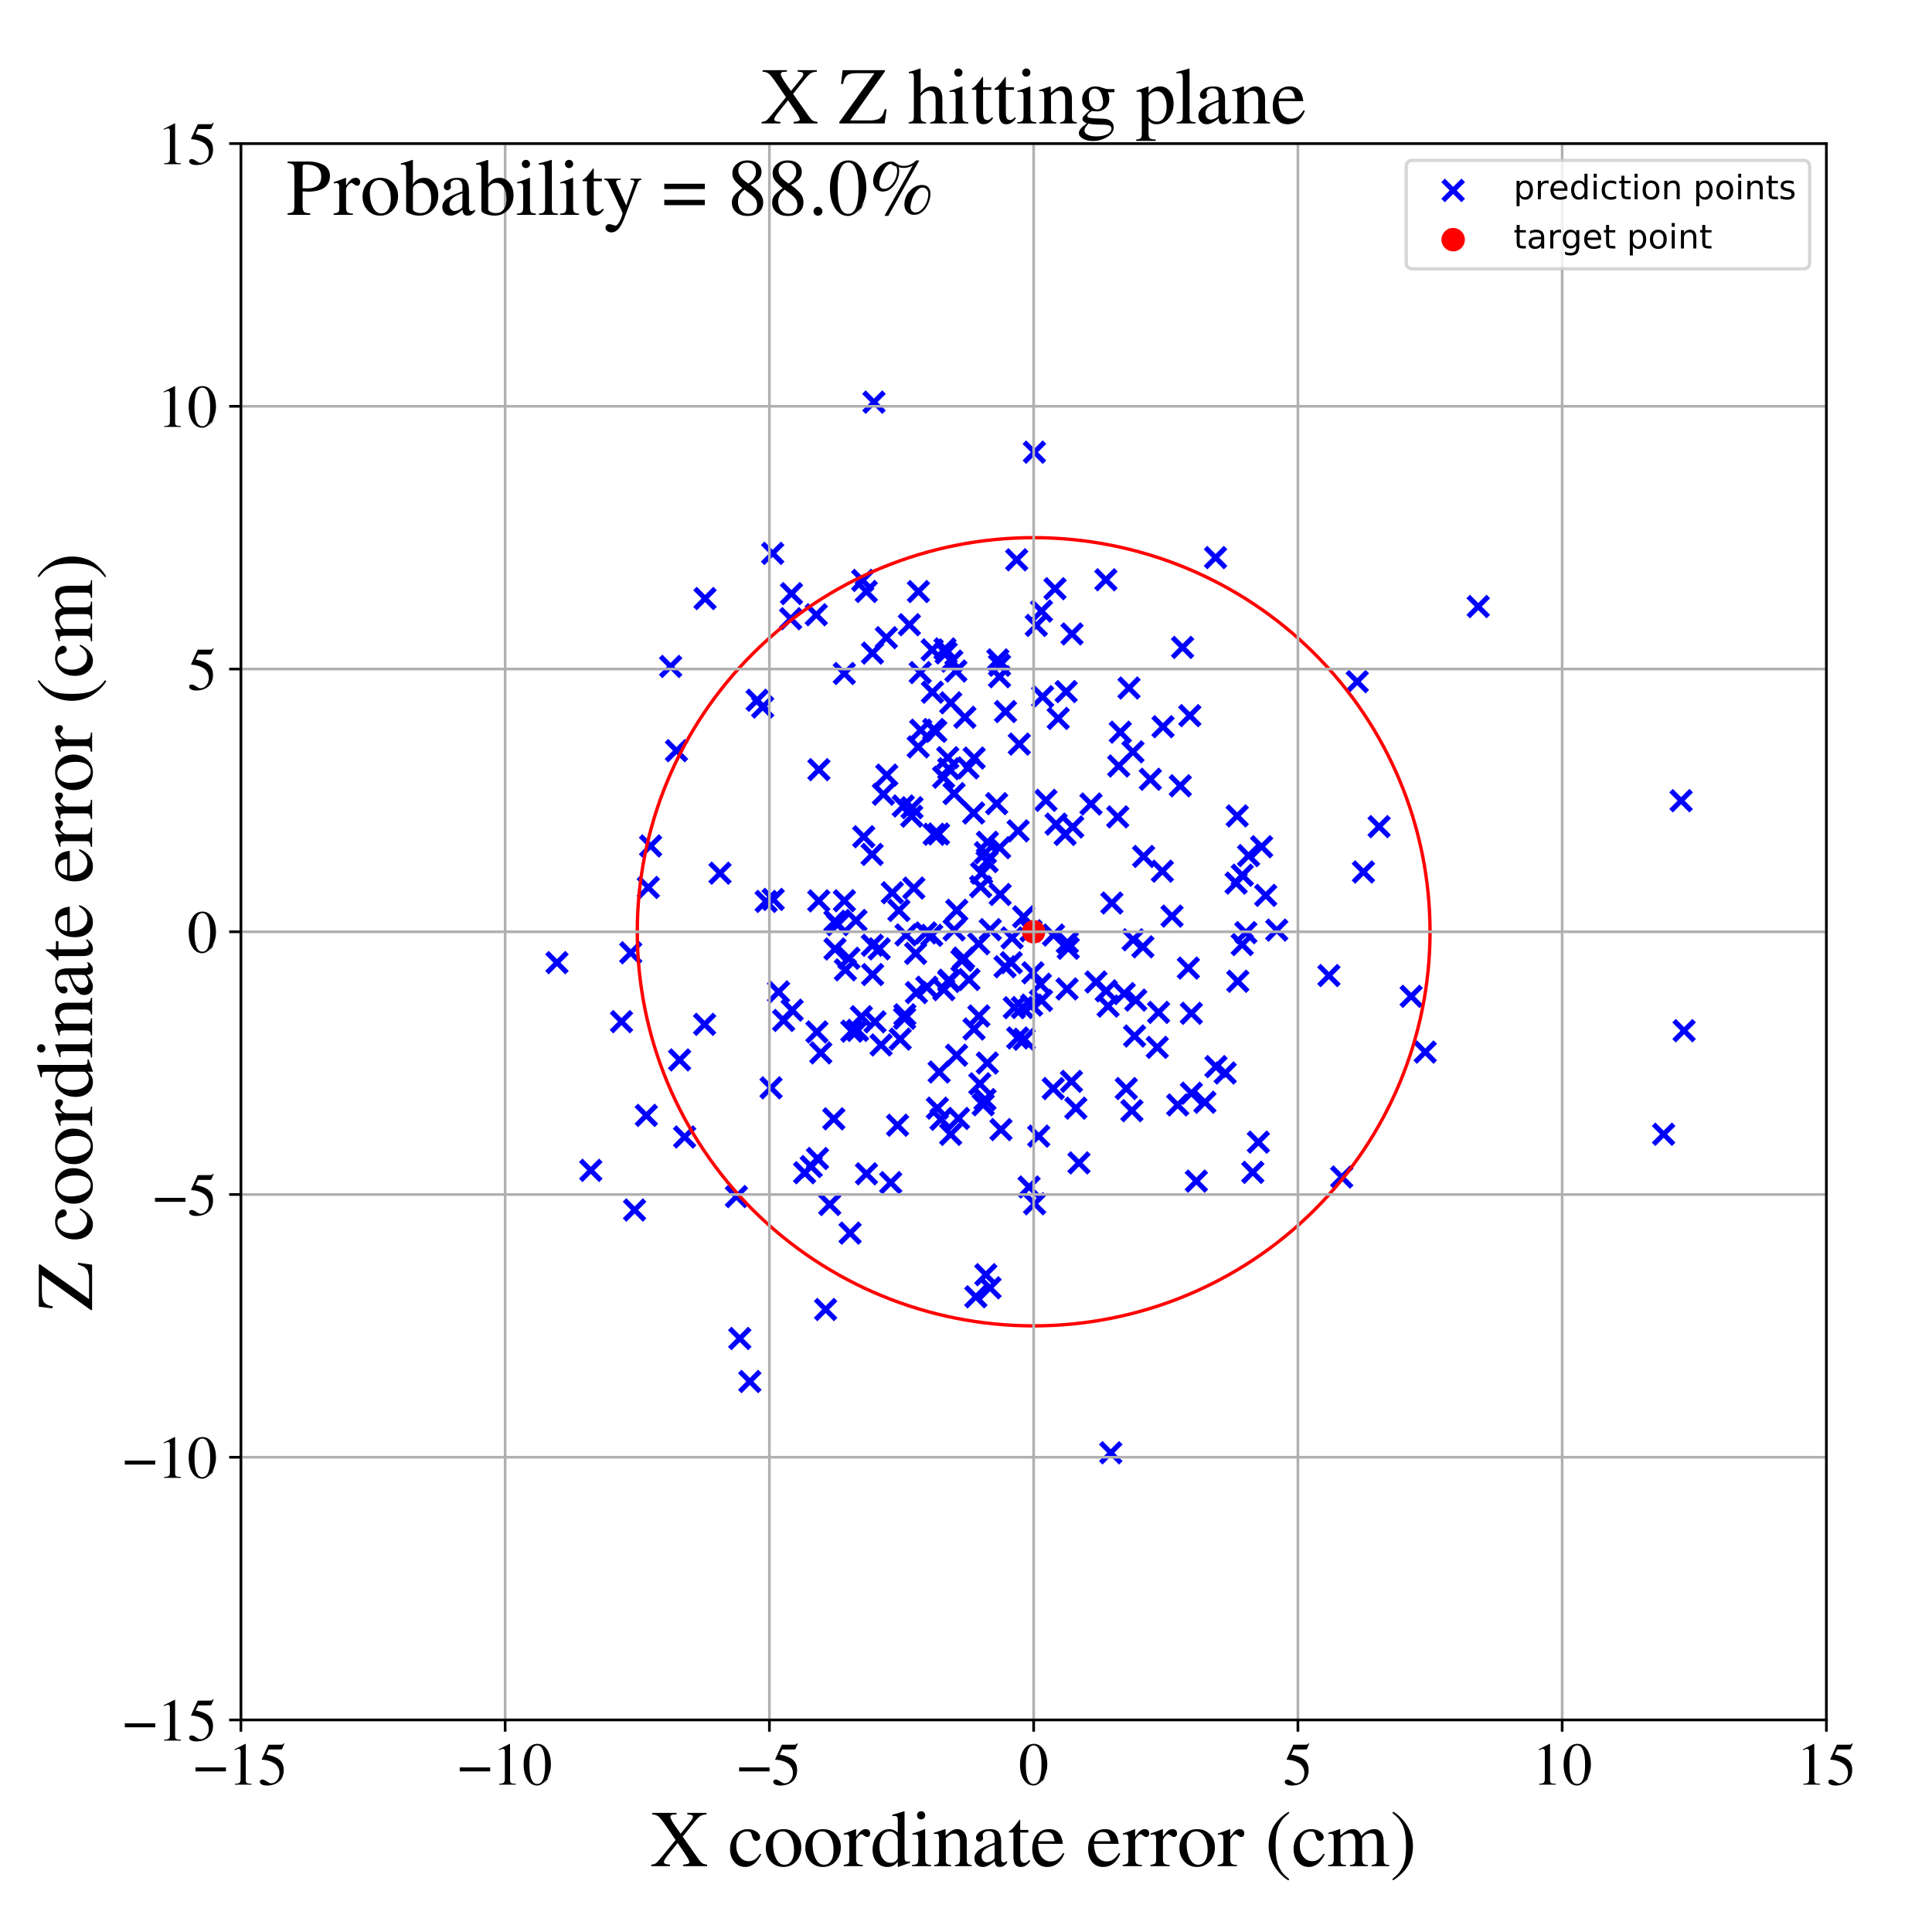 <?xml version="1.0" encoding="utf-8" standalone="no"?>
<!DOCTYPE svg PUBLIC "-//W3C//DTD SVG 1.1//EN"
  "http://www.w3.org/Graphics/SVG/1.1/DTD/svg11.dtd">
<!-- Created with matplotlib (https://matplotlib.org/) -->
<svg height="576pt" version="1.1" viewBox="0 0 576 576" width="576pt" xmlns="http://www.w3.org/2000/svg" xmlns:xlink="http://www.w3.org/1999/xlink">
 <defs>
  <style type="text/css">
*{stroke-linecap:butt;stroke-linejoin:round;}
  </style>
 </defs>
 <g id="figure_1">
  <g id="patch_1">
   <path d="M 0 576 
L 576 576 
L 576 0 
L 0 0 
z
" style="fill:#ffffff;"/>
  </g>
  <g id="axes_1">
   <g id="patch_2">
    <path d="M 71.822 512.784 
L 544.52 512.784 
L 544.52 42.802 
L 71.822 42.802 
z
" style="fill:#ffffff;"/>
   </g>
   <g id="PathCollection_1">
    <defs>
     <path d="M -3 3 
L 3 -3 
M -3 -3 
L 3 3 
" id="mda231d2111" style="stroke:#0000ff;stroke-width:1.5;"/>
    </defs>
    <g clip-path="url(#p9b7d595746)">
     <use style="fill:#0000ff;stroke:#0000ff;stroke-width:1.5;" x="257.516" xlink:href="#mda231d2111" y="249.453"/>
     <use style="fill:#0000ff;stroke:#0000ff;stroke-width:1.5;" x="258.279" xlink:href="#mda231d2111" y="176.336"/>
     <use style="fill:#0000ff;stroke:#0000ff;stroke-width:1.5;" x="294.359" xlink:href="#mda231d2111" y="316.922"/>
     <use style="fill:#0000ff;stroke:#0000ff;stroke-width:1.5;" x="420.723" xlink:href="#mda231d2111" y="297.042"/>
     <use style="fill:#0000ff;stroke:#0000ff;stroke-width:1.5;" x="284.462" xlink:href="#mda231d2111" y="277.233"/>
     <use style="fill:#0000ff;stroke:#0000ff;stroke-width:1.5;" x="310.5" xlink:href="#mda231d2111" y="182.186"/>
     <use style="fill:#0000ff;stroke:#0000ff;stroke-width:1.5;" x="277.78" xlink:href="#mda231d2111" y="278.859"/>
     <use style="fill:#0000ff;stroke:#0000ff;stroke-width:1.5;" x="260.121" xlink:href="#mda231d2111" y="194.704"/>
     <use style="fill:#0000ff;stroke:#0000ff;stroke-width:1.5;" x="204.106" xlink:href="#mda231d2111" y="338.983"/>
     <use style="fill:#0000ff;stroke:#0000ff;stroke-width:1.5;" x="359.221" xlink:href="#mda231d2111" y="328.616"/>
     <use style="fill:#0000ff;stroke:#0000ff;stroke-width:1.5;" x="333.238" xlink:href="#mda231d2111" y="243.546"/>
     <use style="fill:#0000ff;stroke:#0000ff;stroke-width:1.5;" x="244.102" xlink:href="#mda231d2111" y="268.578"/>
     <use style="fill:#0000ff;stroke:#0000ff;stroke-width:1.5;" x="236.164" xlink:href="#mda231d2111" y="301.165"/>
     <use style="fill:#0000ff;stroke:#0000ff;stroke-width:1.5;" x="308.392" xlink:href="#mda231d2111" y="134.81"/>
     <use style="fill:#0000ff;stroke:#0000ff;stroke-width:1.5;" x="372.242" xlink:href="#mda231d2111" y="255.09"/>
     <use style="fill:#0000ff;stroke:#0000ff;stroke-width:1.5;" x="276.009" xlink:href="#mda231d2111" y="278.14"/>
     <use style="fill:#0000ff;stroke:#0000ff;stroke-width:1.5;" x="337.777" xlink:href="#mda231d2111" y="224.154"/>
     <use style="fill:#0000ff;stroke:#0000ff;stroke-width:1.5;" x="273.213" xlink:href="#mda231d2111" y="295.925"/>
     <use style="fill:#0000ff;stroke:#0000ff;stroke-width:1.5;" x="355.199" xlink:href="#mda231d2111" y="325.923"/>
     <use style="fill:#0000ff;stroke:#0000ff;stroke-width:1.5;" x="281.747" xlink:href="#mda231d2111" y="193.47"/>
     <use style="fill:#0000ff;stroke:#0000ff;stroke-width:1.5;" x="272.983" xlink:href="#mda231d2111" y="284.242"/>
     <use style="fill:#0000ff;stroke:#0000ff;stroke-width:1.5;" x="287.292" xlink:href="#mda231d2111" y="285.628"/>
     <use style="fill:#0000ff;stroke:#0000ff;stroke-width:1.5;" x="307.559" xlink:href="#mda231d2111" y="299.664"/>
     <use style="fill:#0000ff;stroke:#0000ff;stroke-width:1.5;" x="356.674" xlink:href="#mda231d2111" y="352.139"/>
     <use style="fill:#0000ff;stroke:#0000ff;stroke-width:1.5;" x="285.181" xlink:href="#mda231d2111" y="314.598"/>
     <use style="fill:#0000ff;stroke:#0000ff;stroke-width:1.5;" x="303.112" xlink:href="#mda231d2111" y="166.899"/>
     <use style="fill:#0000ff;stroke:#0000ff;stroke-width:1.5;" x="220.56" xlink:href="#mda231d2111" y="399.051"/>
     <use style="fill:#0000ff;stroke:#0000ff;stroke-width:1.5;" x="253.097" xlink:href="#mda231d2111" y="285.695"/>
     <use style="fill:#0000ff;stroke:#0000ff;stroke-width:1.5;" x="309.681" xlink:href="#mda231d2111" y="338.719"/>
     <use style="fill:#0000ff;stroke:#0000ff;stroke-width:1.5;" x="219.556" xlink:href="#mda231d2111" y="356.737"/>
     <use style="fill:#0000ff;stroke:#0000ff;stroke-width:1.5;" x="271.908" xlink:href="#mda231d2111" y="240.81"/>
     <use style="fill:#0000ff;stroke:#0000ff;stroke-width:1.5;" x="314.092" xlink:href="#mda231d2111" y="278.773"/>
     <use style="fill:#0000ff;stroke:#0000ff;stroke-width:1.5;" x="244.145" xlink:href="#mda231d2111" y="229.46"/>
     <use style="fill:#0000ff;stroke:#0000ff;stroke-width:1.5;" x="362.401" xlink:href="#mda231d2111" y="166.24"/>
     <use style="fill:#0000ff;stroke:#0000ff;stroke-width:1.5;" x="278.375" xlink:href="#mda231d2111" y="217.493"/>
     <use style="fill:#0000ff;stroke:#0000ff;stroke-width:1.5;" x="266.031" xlink:href="#mda231d2111" y="266.156"/>
     <use style="fill:#0000ff;stroke:#0000ff;stroke-width:1.5;" x="271.123" xlink:href="#mda231d2111" y="186.248"/>
     <use style="fill:#0000ff;stroke:#0000ff;stroke-width:1.5;" x="336.6" xlink:href="#mda231d2111" y="205.126"/>
     <use style="fill:#0000ff;stroke:#0000ff;stroke-width:1.5;" x="310.506" xlink:href="#mda231d2111" y="298.271"/>
     <use style="fill:#0000ff;stroke:#0000ff;stroke-width:1.5;" x="210.066" xlink:href="#mda231d2111" y="305.391"/>
     <use style="fill:#0000ff;stroke:#0000ff;stroke-width:1.5;" x="260.556" xlink:href="#mda231d2111" y="119.904"/>
     <use style="fill:#0000ff;stroke:#0000ff;stroke-width:1.5;" x="193.282" xlink:href="#mda231d2111" y="264.587"/>
     <use style="fill:#0000ff;stroke:#0000ff;stroke-width:1.5;" x="302.396" xlink:href="#mda231d2111" y="300.432"/>
     <use style="fill:#0000ff;stroke:#0000ff;stroke-width:1.5;" x="264.377" xlink:href="#mda231d2111" y="231.081"/>
     <use style="fill:#0000ff;stroke:#0000ff;stroke-width:1.5;" x="404.646" xlink:href="#mda231d2111" y="203.226"/>
     <use style="fill:#0000ff;stroke:#0000ff;stroke-width:1.5;" x="269.304" xlink:href="#mda231d2111" y="240.286"/>
     <use style="fill:#0000ff;stroke:#0000ff;stroke-width:1.5;" x="260.01" xlink:href="#mda231d2111" y="254.738"/>
     <use style="fill:#0000ff;stroke:#0000ff;stroke-width:1.5;" x="295.168" xlink:href="#mda231d2111" y="383.954"/>
     <use style="fill:#0000ff;stroke:#0000ff;stroke-width:1.5;" x="248.918" xlink:href="#mda231d2111" y="274.658"/>
     <use style="fill:#0000ff;stroke:#0000ff;stroke-width:1.5;" x="308.453" xlink:href="#mda231d2111" y="358.886"/>
     <use style="fill:#0000ff;stroke:#0000ff;stroke-width:1.5;" x="283.436" xlink:href="#mda231d2111" y="338.188"/>
     <use style="fill:#0000ff;stroke:#0000ff;stroke-width:1.5;" x="244.708" xlink:href="#mda231d2111" y="313.906"/>
     <use style="fill:#0000ff;stroke:#0000ff;stroke-width:1.5;" x="326.745" xlink:href="#mda231d2111" y="292.768"/>
     <use style="fill:#0000ff;stroke:#0000ff;stroke-width:1.5;" x="273.75" xlink:href="#mda231d2111" y="222.674"/>
     <use style="fill:#0000ff;stroke:#0000ff;stroke-width:1.5;" x="257.2" xlink:href="#mda231d2111" y="173.035"/>
     <use style="fill:#0000ff;stroke:#0000ff;stroke-width:1.5;" x="293.661" xlink:href="#mda231d2111" y="327.822"/>
     <use style="fill:#0000ff;stroke:#0000ff;stroke-width:1.5;" x="291.833" xlink:href="#mda231d2111" y="302.893"/>
     <use style="fill:#0000ff;stroke:#0000ff;stroke-width:1.5;" x="282.926" xlink:href="#mda231d2111" y="292.23"/>
     <use style="fill:#0000ff;stroke:#0000ff;stroke-width:1.5;" x="375.17" xlink:href="#mda231d2111" y="340.515"/>
     <use style="fill:#0000ff;stroke:#0000ff;stroke-width:1.5;" x="370.374" xlink:href="#mda231d2111" y="260.933"/>
     <use style="fill:#0000ff;stroke:#0000ff;stroke-width:1.5;" x="235.972" xlink:href="#mda231d2111" y="176.979"/>
     <use style="fill:#0000ff;stroke:#0000ff;stroke-width:1.5;" x="373.501" xlink:href="#mda231d2111" y="349.518"/>
     <use style="fill:#0000ff;stroke:#0000ff;stroke-width:1.5;" x="295.232" xlink:href="#mda231d2111" y="277.157"/>
     <use style="fill:#0000ff;stroke:#0000ff;stroke-width:1.5;" x="352.566" xlink:href="#mda231d2111" y="193.016"/>
     <use style="fill:#0000ff;stroke:#0000ff;stroke-width:1.5;" x="271.815" xlink:href="#mda231d2111" y="243.344"/>
     <use style="fill:#0000ff;stroke:#0000ff;stroke-width:1.5;" x="248.937" xlink:href="#mda231d2111" y="282.93"/>
     <use style="fill:#0000ff;stroke:#0000ff;stroke-width:1.5;" x="243.546" xlink:href="#mda231d2111" y="307.657"/>
     <use style="fill:#0000ff;stroke:#0000ff;stroke-width:1.5;" x="281.391" xlink:href="#mda231d2111" y="295.057"/>
     <use style="fill:#0000ff;stroke:#0000ff;stroke-width:1.5;" x="305.178" xlink:href="#mda231d2111" y="273.347"/>
     <use style="fill:#0000ff;stroke:#0000ff;stroke-width:1.5;" x="320.752" xlink:href="#mda231d2111" y="330.381"/>
     <use style="fill:#0000ff;stroke:#0000ff;stroke-width:1.5;" x="201.678" xlink:href="#mda231d2111" y="223.803"/>
     <use style="fill:#0000ff;stroke:#0000ff;stroke-width:1.5;" x="251.727" xlink:href="#mda231d2111" y="200.794"/>
     <use style="fill:#0000ff;stroke:#0000ff;stroke-width:1.5;" x="291.803" xlink:href="#mda231d2111" y="281.371"/>
     <use style="fill:#0000ff;stroke:#0000ff;stroke-width:1.5;" x="282.565" xlink:href="#mda231d2111" y="225.89"/>
     <use style="fill:#0000ff;stroke:#0000ff;stroke-width:1.5;" x="279.461" xlink:href="#mda231d2111" y="330.378"/>
     <use style="fill:#0000ff;stroke:#0000ff;stroke-width:1.5;" x="248.589" xlink:href="#mda231d2111" y="333.568"/>
     <use style="fill:#0000ff;stroke:#0000ff;stroke-width:1.5;" x="298.431" xlink:href="#mda231d2111" y="336.776"/>
     <use style="fill:#0000ff;stroke:#0000ff;stroke-width:1.5;" x="319.822" xlink:href="#mda231d2111" y="246.555"/>
     <use style="fill:#0000ff;stroke:#0000ff;stroke-width:1.5;" x="293.908" xlink:href="#mda231d2111" y="380.031"/>
     <use style="fill:#0000ff;stroke:#0000ff;stroke-width:1.5;" x="199.947" xlink:href="#mda231d2111" y="198.689"/>
     <use style="fill:#0000ff;stroke:#0000ff;stroke-width:1.5;" x="294.387" xlink:href="#mda231d2111" y="251.111"/>
     <use style="fill:#0000ff;stroke:#0000ff;stroke-width:1.5;" x="351.893" xlink:href="#mda231d2111" y="234.273"/>
     <use style="fill:#0000ff;stroke:#0000ff;stroke-width:1.5;" x="290.428" xlink:href="#mda231d2111" y="226.001"/>
     <use style="fill:#0000ff;stroke:#0000ff;stroke-width:1.5;" x="267.589" xlink:href="#mda231d2111" y="335.471"/>
     <use style="fill:#0000ff;stroke:#0000ff;stroke-width:1.5;" x="269.772" xlink:href="#mda231d2111" y="302.542"/>
     <use style="fill:#0000ff;stroke:#0000ff;stroke-width:1.5;" x="290.273" xlink:href="#mda231d2111" y="242.39"/>
     <use style="fill:#0000ff;stroke:#0000ff;stroke-width:1.5;" x="284.981" xlink:href="#mda231d2111" y="200.06"/>
     <use style="fill:#0000ff;stroke:#0000ff;stroke-width:1.5;" x="346.74" xlink:href="#mda231d2111" y="216.657"/>
     <use style="fill:#0000ff;stroke:#0000ff;stroke-width:1.5;" x="303.889" xlink:href="#mda231d2111" y="221.835"/>
     <use style="fill:#0000ff;stroke:#0000ff;stroke-width:1.5;" x="294.289" xlink:href="#mda231d2111" y="256.858"/>
     <use style="fill:#0000ff;stroke:#0000ff;stroke-width:1.5;" x="349.423" xlink:href="#mda231d2111" y="273.128"/>
     <use style="fill:#0000ff;stroke:#0000ff;stroke-width:1.5;" x="502.09" xlink:href="#mda231d2111" y="307.284"/>
     <use style="fill:#0000ff;stroke:#0000ff;stroke-width:1.5;" x="310.846" xlink:href="#mda231d2111" y="207.703"/>
     <use style="fill:#0000ff;stroke:#0000ff;stroke-width:1.5;" x="334.009" xlink:href="#mda231d2111" y="218.291"/>
     <use style="fill:#0000ff;stroke:#0000ff;stroke-width:1.5;" x="297.14" xlink:href="#mda231d2111" y="239.597"/>
     <use style="fill:#0000ff;stroke:#0000ff;stroke-width:1.5;" x="230.366" xlink:href="#mda231d2111" y="164.978"/>
     <use style="fill:#0000ff;stroke:#0000ff;stroke-width:1.5;" x="338.256" xlink:href="#mda231d2111" y="308.876"/>
     <use style="fill:#0000ff;stroke:#0000ff;stroke-width:1.5;" x="314.854" xlink:href="#mda231d2111" y="245.697"/>
     <use style="fill:#0000ff;stroke:#0000ff;stroke-width:1.5;" x="319.605" xlink:href="#mda231d2111" y="188.996"/>
     <use style="fill:#0000ff;stroke:#0000ff;stroke-width:1.5;" x="317.859" xlink:href="#mda231d2111" y="206.194"/>
     <use style="fill:#0000ff;stroke:#0000ff;stroke-width:1.5;" x="260.16" xlink:href="#mda231d2111" y="290.554"/>
     <use style="fill:#0000ff;stroke:#0000ff;stroke-width:1.5;" x="249.698" xlink:href="#mda231d2111" y="275.688"/>
     <use style="fill:#0000ff;stroke:#0000ff;stroke-width:1.5;" x="365.277" xlink:href="#mda231d2111" y="319.902"/>
     <use style="fill:#0000ff;stroke:#0000ff;stroke-width:1.5;" x="241.859" xlink:href="#mda231d2111" y="347.798"/>
     <use style="fill:#0000ff;stroke:#0000ff;stroke-width:1.5;" x="299.633" xlink:href="#mda231d2111" y="288.228"/>
     <use style="fill:#0000ff;stroke:#0000ff;stroke-width:1.5;" x="287.665" xlink:href="#mda231d2111" y="213.854"/>
     <use style="fill:#0000ff;stroke:#0000ff;stroke-width:1.5;" x="303.546" xlink:href="#mda231d2111" y="247.711"/>
     <use style="fill:#0000ff;stroke:#0000ff;stroke-width:1.5;" x="262.127" xlink:href="#mda231d2111" y="282.892"/>
     <use style="fill:#0000ff;stroke:#0000ff;stroke-width:1.5;" x="351.113" xlink:href="#mda231d2111" y="329.423"/>
     <use style="fill:#0000ff;stroke:#0000ff;stroke-width:1.5;" x="228.41" xlink:href="#mda231d2111" y="268.743"/>
     <use style="fill:#0000ff;stroke:#0000ff;stroke-width:1.5;" x="346.539" xlink:href="#mda231d2111" y="259.74"/>
     <use style="fill:#0000ff;stroke:#0000ff;stroke-width:1.5;" x="301.503" xlink:href="#mda231d2111" y="287.015"/>
     <use style="fill:#0000ff;stroke:#0000ff;stroke-width:1.5;" x="255.192" xlink:href="#mda231d2111" y="274.421"/>
     <use style="fill:#0000ff;stroke:#0000ff;stroke-width:1.5;" x="298.022" xlink:href="#mda231d2111" y="252.733"/>
     <use style="fill:#0000ff;stroke:#0000ff;stroke-width:1.5;" x="501.197" xlink:href="#mda231d2111" y="238.718"/>
     <use style="fill:#0000ff;stroke:#0000ff;stroke-width:1.5;" x="342.965" xlink:href="#mda231d2111" y="232.332"/>
     <use style="fill:#0000ff;stroke:#0000ff;stroke-width:1.5;" x="340.734" xlink:href="#mda231d2111" y="282.286"/>
     <use style="fill:#0000ff;stroke:#0000ff;stroke-width:1.5;" x="280.538" xlink:href="#mda231d2111" y="333.713"/>
     <use style="fill:#0000ff;stroke:#0000ff;stroke-width:1.5;" x="424.91" xlink:href="#mda231d2111" y="313.665"/>
     <use style="fill:#0000ff;stroke:#0000ff;stroke-width:1.5;" x="232.121" xlink:href="#mda231d2111" y="295.731"/>
     <use style="fill:#0000ff;stroke:#0000ff;stroke-width:1.5;" x="243.367" xlink:href="#mda231d2111" y="183.278"/>
     <use style="fill:#0000ff;stroke:#0000ff;stroke-width:1.5;" x="166.049" xlink:href="#mda231d2111" y="286.998"/>
     <use style="fill:#0000ff;stroke:#0000ff;stroke-width:1.5;" x="285.773" xlink:href="#mda231d2111" y="333.449"/>
     <use style="fill:#0000ff;stroke:#0000ff;stroke-width:1.5;" x="286.792" xlink:href="#mda231d2111" y="286.337"/>
     <use style="fill:#0000ff;stroke:#0000ff;stroke-width:1.5;" x="345.417" xlink:href="#mda231d2111" y="301.827"/>
     <use style="fill:#0000ff;stroke:#0000ff;stroke-width:1.5;" x="274.354" xlink:href="#mda231d2111" y="200.521"/>
     <use style="fill:#0000ff;stroke:#0000ff;stroke-width:1.5;" x="225.749" xlink:href="#mda231d2111" y="208.769"/>
     <use style="fill:#0000ff;stroke:#0000ff;stroke-width:1.5;" x="377.352" xlink:href="#mda231d2111" y="266.943"/>
     <use style="fill:#0000ff;stroke:#0000ff;stroke-width:1.5;" x="598.745" xlink:href="#mda231d2111" y="224.8"/>
     <use style="fill:#0000ff;stroke:#0000ff;stroke-width:1.5;" x="260.085" xlink:href="#mda231d2111" y="281.825"/>
     <use style="fill:#0000ff;stroke:#0000ff;stroke-width:1.5;" x="370.352" xlink:href="#mda231d2111" y="281.614"/>
     <use style="fill:#0000ff;stroke:#0000ff;stroke-width:1.5;" x="283.448" xlink:href="#mda231d2111" y="209.542"/>
     <use style="fill:#0000ff;stroke:#0000ff;stroke-width:1.5;" x="292.366" xlink:href="#mda231d2111" y="264.34"/>
     <use style="fill:#0000ff;stroke:#0000ff;stroke-width:1.5;" x="331.491" xlink:href="#mda231d2111" y="269.222"/>
     <use style="fill:#0000ff;stroke:#0000ff;stroke-width:1.5;" x="263.375" xlink:href="#mda231d2111" y="236.779"/>
     <use style="fill:#0000ff;stroke:#0000ff;stroke-width:1.5;" x="253.444" xlink:href="#mda231d2111" y="367.638"/>
     <use style="fill:#0000ff;stroke:#0000ff;stroke-width:1.5;" x="297.995" xlink:href="#mda231d2111" y="201.756"/>
     <use style="fill:#0000ff;stroke:#0000ff;stroke-width:1.5;" x="307.389" xlink:href="#mda231d2111" y="277.494"/>
     <use style="fill:#0000ff;stroke:#0000ff;stroke-width:1.5;" x="345.02" xlink:href="#mda231d2111" y="312.261"/>
     <use style="fill:#0000ff;stroke:#0000ff;stroke-width:1.5;" x="354.294" xlink:href="#mda231d2111" y="288.621"/>
     <use style="fill:#0000ff;stroke:#0000ff;stroke-width:1.5;" x="290.396" xlink:href="#mda231d2111" y="306.79"/>
     <use style="fill:#0000ff;stroke:#0000ff;stroke-width:1.5;" x="277.989" xlink:href="#mda231d2111" y="206.374"/>
     <use style="fill:#0000ff;stroke:#0000ff;stroke-width:1.5;" x="281.321" xlink:href="#mda231d2111" y="231.731"/>
     <use style="fill:#0000ff;stroke:#0000ff;stroke-width:1.5;" x="400.007" xlink:href="#mda231d2111" y="350.912"/>
     <use style="fill:#0000ff;stroke:#0000ff;stroke-width:1.5;" x="376.135" xlink:href="#mda231d2111" y="252.436"/>
     <use style="fill:#0000ff;stroke:#0000ff;stroke-width:1.5;" x="380.643" xlink:href="#mda231d2111" y="277.3"/>
     <use style="fill:#0000ff;stroke:#0000ff;stroke-width:1.5;" x="368.853" xlink:href="#mda231d2111" y="243.256"/>
     <use style="fill:#0000ff;stroke:#0000ff;stroke-width:1.5;" x="185.297" xlink:href="#mda231d2111" y="304.59"/>
     <use style="fill:#0000ff;stroke:#0000ff;stroke-width:1.5;" x="277.918" xlink:href="#mda231d2111" y="193.746"/>
     <use style="fill:#0000ff;stroke:#0000ff;stroke-width:1.5;" x="193.975" xlink:href="#mda231d2111" y="252.206"/>
     <use style="fill:#0000ff;stroke:#0000ff;stroke-width:1.5;" x="229.878" xlink:href="#mda231d2111" y="324.325"/>
     <use style="fill:#0000ff;stroke:#0000ff;stroke-width:1.5;" x="189.194" xlink:href="#mda231d2111" y="360.746"/>
     <use style="fill:#0000ff;stroke:#0000ff;stroke-width:1.5;" x="325.263" xlink:href="#mda231d2111" y="239.708"/>
     <use style="fill:#0000ff;stroke:#0000ff;stroke-width:1.5;" x="292.119" xlink:href="#mda231d2111" y="323.126"/>
     <use style="fill:#0000ff;stroke:#0000ff;stroke-width:1.5;" x="293.126" xlink:href="#mda231d2111" y="329.371"/>
     <use style="fill:#0000ff;stroke:#0000ff;stroke-width:1.5;" x="319.442" xlink:href="#mda231d2111" y="322.392"/>
     <use style="fill:#0000ff;stroke:#0000ff;stroke-width:1.5;" x="337.834" xlink:href="#mda231d2111" y="280.187"/>
     <use style="fill:#0000ff;stroke:#0000ff;stroke-width:1.5;" x="246.142" xlink:href="#mda231d2111" y="390.408"/>
     <use style="fill:#0000ff;stroke:#0000ff;stroke-width:1.5;" x="210.199" xlink:href="#mda231d2111" y="178.447"/>
     <use style="fill:#0000ff;stroke:#0000ff;stroke-width:1.5;" x="243.725" xlink:href="#mda231d2111" y="345.395"/>
     <use style="fill:#0000ff;stroke:#0000ff;stroke-width:1.5;" x="188.05" xlink:href="#mda231d2111" y="284.059"/>
     <use style="fill:#0000ff;stroke:#0000ff;stroke-width:1.5;" x="340.949" xlink:href="#mda231d2111" y="255.337"/>
     <use style="fill:#0000ff;stroke:#0000ff;stroke-width:1.5;" x="338.61" xlink:href="#mda231d2111" y="298.174"/>
     <use style="fill:#0000ff;stroke:#0000ff;stroke-width:1.5;" x="288.879" xlink:href="#mda231d2111" y="292.032"/>
     <use style="fill:#0000ff;stroke:#0000ff;stroke-width:1.5;" x="303.423" xlink:href="#mda231d2111" y="309.45"/>
     <use style="fill:#0000ff;stroke:#0000ff;stroke-width:1.5;" x="311.826" xlink:href="#mda231d2111" y="238.612"/>
     <use style="fill:#0000ff;stroke:#0000ff;stroke-width:1.5;" x="630.459" xlink:href="#mda231d2111" y="354.257"/>
     <use style="fill:#0000ff;stroke:#0000ff;stroke-width:1.5;" x="318.201" xlink:href="#mda231d2111" y="280.994"/>
     <use style="fill:#0000ff;stroke:#0000ff;stroke-width:1.5;" x="282.082" xlink:href="#mda231d2111" y="194.671"/>
     <use style="fill:#0000ff;stroke:#0000ff;stroke-width:1.5;" x="214.658" xlink:href="#mda231d2111" y="260.338"/>
     <use style="fill:#0000ff;stroke:#0000ff;stroke-width:1.5;" x="304.79" xlink:href="#mda231d2111" y="300.389"/>
     <use style="fill:#0000ff;stroke:#0000ff;stroke-width:1.5;" x="279.99" xlink:href="#mda231d2111" y="319.608"/>
     <use style="fill:#0000ff;stroke:#0000ff;stroke-width:1.5;" x="283.768" xlink:href="#mda231d2111" y="197.117"/>
     <use style="fill:#0000ff;stroke:#0000ff;stroke-width:1.5;" x="299.78" xlink:href="#mda231d2111" y="212.149"/>
     <use style="fill:#0000ff;stroke:#0000ff;stroke-width:1.5;" x="268.378" xlink:href="#mda231d2111" y="309.802"/>
     <use style="fill:#0000ff;stroke:#0000ff;stroke-width:1.5;" x="318.123" xlink:href="#mda231d2111" y="294.845"/>
     <use style="fill:#0000ff;stroke:#0000ff;stroke-width:1.5;" x="269.686" xlink:href="#mda231d2111" y="303.606"/>
     <use style="fill:#0000ff;stroke:#0000ff;stroke-width:1.5;" x="290.93" xlink:href="#mda231d2111" y="386.616"/>
     <use style="fill:#0000ff;stroke:#0000ff;stroke-width:1.5;" x="317.552" xlink:href="#mda231d2111" y="248.777"/>
     <use style="fill:#0000ff;stroke:#0000ff;stroke-width:1.5;" x="318.493" xlink:href="#mda231d2111" y="282.717"/>
     <use style="fill:#0000ff;stroke:#0000ff;stroke-width:1.5;" x="282.925" xlink:href="#mda231d2111" y="292.612"/>
     <use style="fill:#0000ff;stroke:#0000ff;stroke-width:1.5;" x="297.995" xlink:href="#mda231d2111" y="198.342"/>
     <use style="fill:#0000ff;stroke:#0000ff;stroke-width:1.5;" x="255.662" xlink:href="#mda231d2111" y="307.193"/>
     <use style="fill:#0000ff;stroke:#0000ff;stroke-width:1.5;" x="314.012" xlink:href="#mda231d2111" y="324.531"/>
     <use style="fill:#0000ff;stroke:#0000ff;stroke-width:1.5;" x="288.59" xlink:href="#mda231d2111" y="228.933"/>
     <use style="fill:#0000ff;stroke:#0000ff;stroke-width:1.5;" x="329.702" xlink:href="#mda231d2111" y="172.861"/>
     <use style="fill:#0000ff;stroke:#0000ff;stroke-width:1.5;" x="440.721" xlink:href="#mda231d2111" y="180.835"/>
     <use style="fill:#0000ff;stroke:#0000ff;stroke-width:1.5;" x="230.514" xlink:href="#mda231d2111" y="268.146"/>
     <use style="fill:#0000ff;stroke:#0000ff;stroke-width:1.5;" x="308.95" xlink:href="#mda231d2111" y="186.462"/>
     <use style="fill:#0000ff;stroke:#0000ff;stroke-width:1.5;" x="267.987" xlink:href="#mda231d2111" y="271.446"/>
     <use style="fill:#0000ff;stroke:#0000ff;stroke-width:1.5;" x="202.618" xlink:href="#mda231d2111" y="316.002"/>
     <use style="fill:#0000ff;stroke:#0000ff;stroke-width:1.5;" x="406.492" xlink:href="#mda231d2111" y="259.973"/>
     <use style="fill:#0000ff;stroke:#0000ff;stroke-width:1.5;" x="329.801" xlink:href="#mda231d2111" y="295.398"/>
     <use style="fill:#0000ff;stroke:#0000ff;stroke-width:1.5;" x="293.782" xlink:href="#mda231d2111" y="254.22"/>
     <use style="fill:#0000ff;stroke:#0000ff;stroke-width:1.5;" x="270.124" xlink:href="#mda231d2111" y="278.733"/>
     <use style="fill:#0000ff;stroke:#0000ff;stroke-width:1.5;" x="368.532" xlink:href="#mda231d2111" y="263.28"/>
     <use style="fill:#0000ff;stroke:#0000ff;stroke-width:1.5;" x="274.503" xlink:href="#mda231d2111" y="217.694"/>
     <use style="fill:#0000ff;stroke:#0000ff;stroke-width:1.5;" x="396.192" xlink:href="#mda231d2111" y="290.848"/>
     <use style="fill:#0000ff;stroke:#0000ff;stroke-width:1.5;" x="371.433" xlink:href="#mda231d2111" y="278.05"/>
     <use style="fill:#0000ff;stroke:#0000ff;stroke-width:1.5;" x="272.438" xlink:href="#mda231d2111" y="264.768"/>
     <use style="fill:#0000ff;stroke:#0000ff;stroke-width:1.5;" x="305.352" xlink:href="#mda231d2111" y="309.834"/>
     <use style="fill:#0000ff;stroke:#0000ff;stroke-width:1.5;" x="314.533" xlink:href="#mda231d2111" y="175.515"/>
     <use style="fill:#0000ff;stroke:#0000ff;stroke-width:1.5;" x="354.728" xlink:href="#mda231d2111" y="213.361"/>
     <use style="fill:#0000ff;stroke:#0000ff;stroke-width:1.5;" x="276.318" xlink:href="#mda231d2111" y="294.325"/>
     <use style="fill:#0000ff;stroke:#0000ff;stroke-width:1.5;" x="253.952" xlink:href="#mda231d2111" y="307.427"/>
     <use style="fill:#0000ff;stroke:#0000ff;stroke-width:1.5;" x="301.729" xlink:href="#mda231d2111" y="279.614"/>
     <use style="fill:#0000ff;stroke:#0000ff;stroke-width:1.5;" x="258.33" xlink:href="#mda231d2111" y="349.95"/>
     <use style="fill:#0000ff;stroke:#0000ff;stroke-width:1.5;" x="315.498" xlink:href="#mda231d2111" y="214.185"/>
     <use style="fill:#0000ff;stroke:#0000ff;stroke-width:1.5;" x="594.516" xlink:href="#mda231d2111" y="422.118"/>
     <use style="fill:#0000ff;stroke:#0000ff;stroke-width:1.5;" x="307.951" xlink:href="#mda231d2111" y="290.023"/>
     <use style="fill:#0000ff;stroke:#0000ff;stroke-width:1.5;" x="297.497" xlink:href="#mda231d2111" y="196.731"/>
     <use style="fill:#0000ff;stroke:#0000ff;stroke-width:1.5;" x="176.131" xlink:href="#mda231d2111" y="348.927"/>
     <use style="fill:#0000ff;stroke:#0000ff;stroke-width:1.5;" x="362.518" xlink:href="#mda231d2111" y="317.998"/>
     <use style="fill:#0000ff;stroke:#0000ff;stroke-width:1.5;" x="355.186" xlink:href="#mda231d2111" y="302.099"/>
     <use style="fill:#0000ff;stroke:#0000ff;stroke-width:1.5;" x="252.043" xlink:href="#mda231d2111" y="289.152"/>
     <use style="fill:#0000ff;stroke:#0000ff;stroke-width:1.5;" x="333.527" xlink:href="#mda231d2111" y="228.368"/>
     <use style="fill:#0000ff;stroke:#0000ff;stroke-width:1.5;" x="262.682" xlink:href="#mda231d2111" y="311.541"/>
     <use style="fill:#0000ff;stroke:#0000ff;stroke-width:1.5;" x="411.164" xlink:href="#mda231d2111" y="246.445"/>
     <use style="fill:#0000ff;stroke:#0000ff;stroke-width:1.5;" x="279.81" xlink:href="#mda231d2111" y="248.643"/>
     <use style="fill:#0000ff;stroke:#0000ff;stroke-width:1.5;" x="335.179" xlink:href="#mda231d2111" y="296.223"/>
     <use style="fill:#0000ff;stroke:#0000ff;stroke-width:1.5;" x="282.857" xlink:href="#mda231d2111" y="229.198"/>
     <use style="fill:#0000ff;stroke:#0000ff;stroke-width:1.5;" x="235.721" xlink:href="#mda231d2111" y="184.458"/>
     <use style="fill:#0000ff;stroke:#0000ff;stroke-width:1.5;" x="337.463" xlink:href="#mda231d2111" y="331.136"/>
     <use style="fill:#0000ff;stroke:#0000ff;stroke-width:1.5;" x="495.987" xlink:href="#mda231d2111" y="338.164"/>
     <use style="fill:#0000ff;stroke:#0000ff;stroke-width:1.5;" x="233.628" xlink:href="#mda231d2111" y="304.226"/>
     <use style="fill:#0000ff;stroke:#0000ff;stroke-width:1.5;" x="264.251" xlink:href="#mda231d2111" y="190.112"/>
     <use style="fill:#0000ff;stroke:#0000ff;stroke-width:1.5;" x="239.882" xlink:href="#mda231d2111" y="349.639"/>
     <use style="fill:#0000ff;stroke:#0000ff;stroke-width:1.5;" x="192.695" xlink:href="#mda231d2111" y="332.538"/>
     <use style="fill:#0000ff;stroke:#0000ff;stroke-width:1.5;" x="330.367" xlink:href="#mda231d2111" y="299.958"/>
     <use style="fill:#0000ff;stroke:#0000ff;stroke-width:1.5;" x="260.872" xlink:href="#mda231d2111" y="304.655"/>
     <use style="fill:#0000ff;stroke:#0000ff;stroke-width:1.5;" x="278.49" xlink:href="#mda231d2111" y="248.726"/>
     <use style="fill:#0000ff;stroke:#0000ff;stroke-width:1.5;" x="331.161" xlink:href="#mda231d2111" y="433.124"/>
     <use style="fill:#0000ff;stroke:#0000ff;stroke-width:1.5;" x="306.798" xlink:href="#mda231d2111" y="353.883"/>
     <use style="fill:#0000ff;stroke:#0000ff;stroke-width:1.5;" x="335.779" xlink:href="#mda231d2111" y="324.535"/>
     <use style="fill:#0000ff;stroke:#0000ff;stroke-width:1.5;" x="284.443" xlink:href="#mda231d2111" y="236.603"/>
     <use style="fill:#0000ff;stroke:#0000ff;stroke-width:1.5;" x="292.652" xlink:href="#mda231d2111" y="260.323"/>
     <use style="fill:#0000ff;stroke:#0000ff;stroke-width:1.5;" x="251.747" xlink:href="#mda231d2111" y="268.544"/>
     <use style="fill:#0000ff;stroke:#0000ff;stroke-width:1.5;" x="273.816" xlink:href="#mda231d2111" y="176.366"/>
     <use style="fill:#0000ff;stroke:#0000ff;stroke-width:1.5;" x="321.682" xlink:href="#mda231d2111" y="346.705"/>
     <use style="fill:#0000ff;stroke:#0000ff;stroke-width:1.5;" x="247.379" xlink:href="#mda231d2111" y="359.099"/>
     <use style="fill:#0000ff;stroke:#0000ff;stroke-width:1.5;" x="227.379" xlink:href="#mda231d2111" y="210.803"/>
     <use style="fill:#0000ff;stroke:#0000ff;stroke-width:1.5;" x="285.249" xlink:href="#mda231d2111" y="271.388"/>
     <use style="fill:#0000ff;stroke:#0000ff;stroke-width:1.5;" x="310.174" xlink:href="#mda231d2111" y="293.44"/>
     <use style="fill:#0000ff;stroke:#0000ff;stroke-width:1.5;" x="223.551" xlink:href="#mda231d2111" y="411.876"/>
     <use style="fill:#0000ff;stroke:#0000ff;stroke-width:1.5;" x="265.555" xlink:href="#mda231d2111" y="352.58"/>
     <use style="fill:#0000ff;stroke:#0000ff;stroke-width:1.5;" x="369.027" xlink:href="#mda231d2111" y="292.55"/>
     <use style="fill:#0000ff;stroke:#0000ff;stroke-width:1.5;" x="298.184" xlink:href="#mda231d2111" y="266.676"/>
     <use style="fill:#0000ff;stroke:#0000ff;stroke-width:1.5;" x="278.993" xlink:href="#mda231d2111" y="218.033"/>
     <use style="fill:#0000ff;stroke:#0000ff;stroke-width:1.5;" x="256.802" xlink:href="#mda231d2111" y="303.121"/>
    </g>
   </g>
   <g id="PathCollection_2">
    <defs>
     <path d="M 0 3 
C 0.796 3 1.559 2.684 2.121 2.121 
C 2.684 1.559 3 0.796 3 0 
C 3 -0.796 2.684 -1.559 2.121 -2.121 
C 1.559 -2.684 0.796 -3 0 -3 
C -0.796 -3 -1.559 -2.684 -2.121 -2.121 
C -2.684 -1.559 -3 -0.796 -3 0 
C -3 0.796 -2.684 1.559 -2.121 2.121 
C -1.559 2.684 -0.796 3 0 3 
z
" id="m3a24a2f73f" style="stroke:#ff0000;"/>
    </defs>
    <g clip-path="url(#p9b7d595746)">
     <use style="fill:#ff0000;stroke:#ff0000;" x="308.171" xlink:href="#m3a24a2f73f" y="277.793"/>
    </g>
   </g>
   <g id="patch_3">
    <path clip-path="url(#p9b7d595746)" d="M 308.171 395.288 
C 339.511 395.288 369.572 382.908 391.733 360.875 
C 413.894 338.841 426.346 308.953 426.346 277.793 
C 426.346 246.633 413.894 216.745 391.733 194.711 
C 369.572 172.677 339.511 160.297 308.171 160.297 
C 276.831 160.297 246.77 172.677 224.609 194.711 
C 202.448 216.745 189.997 246.633 189.997 277.793 
C 189.997 308.953 202.448 338.841 224.609 360.875 
C 246.77 382.908 276.831 395.288 308.171 395.288 
z
" style="fill:none;stroke:#ff0000;stroke-linejoin:miter;"/>
   </g>
   <g id="matplotlib.axis_1">
    <g id="xtick_1">
     <g id="line2d_1">
      <path clip-path="url(#p9b7d595746)" d="M 71.822 512.784 
L 71.822 42.802 
" style="fill:none;stroke:#b0b0b0;stroke-linecap:square;stroke-width:0.8;"/>
     </g>
     <g id="line2d_2">
      <defs>
       <path d="M 0 0 
L 0 3.5 
" id="mf4d664f16c" style="stroke:#000000;stroke-width:0.8;"/>
      </defs>
      <g>
       <use style="stroke:#000000;stroke-width:0.8;" x="71.822" xlink:href="#mf4d664f16c" y="512.784"/>
      </g>
     </g>
     <g id="text_1">
      <!-- −15 -->
      <defs>
       <path d="M 3 22 
L 3 28.594 
L 53.406 28.594 
L 53.406 22 
z
" id="FreeSerif-8722"/>
       <path d="M 18.297 59.297 
Q 16.5 59.297 11.094 57.094 
L 11.094 58.5 
L 29.094 67.594 
L 29.906 67.406 
L 29.906 7.406 
Q 29.906 3.797 31.703 2.688 
Q 33.5 1.594 39.406 1.5 
L 39.406 0 
L 11.797 0 
L 11.797 1.5 
Q 17.406 1.703 19.344 3.141 
Q 21.297 4.594 21.297 9.297 
L 21.297 54.594 
Q 21.297 59.297 18.297 59.297 
z
" id="FreeSerif-49"/>
       <path d="M 35.703 19.406 
Q 35.703 24.703 33.344 28.797 
Q 31 32.906 27.641 35.156 
Q 24.297 37.406 20.141 38.844 
Q 16 40.297 12.953 40.75 
Q 9.906 41.203 7.594 41.203 
Q 6.406 41.203 6.406 42 
Q 6.406 42.297 6.5 42.5 
L 17.406 66.203 
L 38.297 66.203 
Q 39.906 66.203 40.844 66.703 
Q 41.797 67.203 42.906 68.797 
L 43.797 68.094 
L 40 59.203 
Q 39.594 58.297 37.703 58.297 
L 18.094 58.297 
L 13.906 49.797 
Q 28.5 47.203 35.594 41.344 
Q 42.703 35.5 42.703 24.203 
Q 42.703 18.297 40.844 13.688 
Q 39 9.094 36.141 6.297 
Q 33.297 3.5 29.547 1.703 
Q 25.797 -0.094 22.344 -0.75 
Q 18.906 -1.406 15.406 -1.406 
Q 9.797 -1.406 6.5 0.25 
Q 3.203 1.906 3.203 4.797 
Q 3.203 8.5 7.5 8.5 
Q 10.297 8.5 14.75 5.391 
Q 19.203 2.297 21.797 2.297 
Q 27.703 2.297 31.703 7.25 
Q 35.703 12.203 35.703 19.406 
z
" id="FreeSerif-53"/>
      </defs>
      <g transform="translate(57.746 532.077)scale(0.18 -0.18)">
       <use xlink:href="#FreeSerif-8722"/>
       <use x="56.4" xlink:href="#FreeSerif-49"/>
       <use x="106.4" xlink:href="#FreeSerif-53"/>
      </g>
     </g>
    </g>
    <g id="xtick_2">
     <g id="line2d_3">
      <path clip-path="url(#p9b7d595746)" d="M 150.605 512.784 
L 150.605 42.802 
" style="fill:none;stroke:#b0b0b0;stroke-linecap:square;stroke-width:0.8;"/>
     </g>
     <g id="line2d_4">
      <g>
       <use style="stroke:#000000;stroke-width:0.8;" x="150.605" xlink:href="#mf4d664f16c" y="512.784"/>
      </g>
     </g>
     <g id="text_2">
      <!-- −10 -->
      <defs>
       <path d="M 47.594 17.797 
Q 35.203 -1.406 25 -1.406 
Q 14.797 -1.406 8.594 8.391 
Q 2.406 18.203 2.406 33.594 
Q 2.406 48.094 8.594 57.844 
Q 14.797 67.594 25.406 67.594 
Q 35.203 67.594 41.391 58 
Q 47.594 48.406 47.594 33 
Q 47.594 17.797 35.203 -1.406 
z
M 25.094 65 
Q 12 65 12 32.703 
Q 12 1.203 25 1.203 
Q 38 1.203 38 32.797 
Q 38 48.5 34.703 56.75 
Q 31.406 65 25.094 65 
z
" id="FreeSerif-48"/>
      </defs>
      <g transform="translate(136.529 532.077)scale(0.18 -0.18)">
       <use xlink:href="#FreeSerif-8722"/>
       <use x="56.4" xlink:href="#FreeSerif-49"/>
       <use x="106.4" xlink:href="#FreeSerif-48"/>
      </g>
     </g>
    </g>
    <g id="xtick_3">
     <g id="line2d_5">
      <path clip-path="url(#p9b7d595746)" d="M 229.388 512.784 
L 229.388 42.802 
" style="fill:none;stroke:#b0b0b0;stroke-linecap:square;stroke-width:0.8;"/>
     </g>
     <g id="line2d_6">
      <g>
       <use style="stroke:#000000;stroke-width:0.8;" x="229.388" xlink:href="#mf4d664f16c" y="512.784"/>
      </g>
     </g>
     <g id="text_3">
      <!-- −5 -->
      <g transform="translate(219.812 532.077)scale(0.18 -0.18)">
       <use xlink:href="#FreeSerif-8722"/>
       <use x="56.4" xlink:href="#FreeSerif-53"/>
      </g>
     </g>
    </g>
    <g id="xtick_4">
     <g id="line2d_7">
      <path clip-path="url(#p9b7d595746)" d="M 308.171 512.784 
L 308.171 42.802 
" style="fill:none;stroke:#b0b0b0;stroke-linecap:square;stroke-width:0.8;"/>
     </g>
     <g id="line2d_8">
      <g>
       <use style="stroke:#000000;stroke-width:0.8;" x="308.171" xlink:href="#mf4d664f16c" y="512.784"/>
      </g>
     </g>
     <g id="text_4">
      <!-- 0 -->
      <g transform="translate(303.671 532.077)scale(0.18 -0.18)">
       <use xlink:href="#FreeSerif-48"/>
      </g>
     </g>
    </g>
    <g id="xtick_5">
     <g id="line2d_9">
      <path clip-path="url(#p9b7d595746)" d="M 386.954 512.784 
L 386.954 42.802 
" style="fill:none;stroke:#b0b0b0;stroke-linecap:square;stroke-width:0.8;"/>
     </g>
     <g id="line2d_10">
      <g>
       <use style="stroke:#000000;stroke-width:0.8;" x="386.954" xlink:href="#mf4d664f16c" y="512.784"/>
      </g>
     </g>
     <g id="text_5">
      <!-- 5 -->
      <g transform="translate(382.454 532.077)scale(0.18 -0.18)">
       <use xlink:href="#FreeSerif-53"/>
      </g>
     </g>
    </g>
    <g id="xtick_6">
     <g id="line2d_11">
      <path clip-path="url(#p9b7d595746)" d="M 465.737 512.784 
L 465.737 42.802 
" style="fill:none;stroke:#b0b0b0;stroke-linecap:square;stroke-width:0.8;"/>
     </g>
     <g id="line2d_12">
      <g>
       <use style="stroke:#000000;stroke-width:0.8;" x="465.737" xlink:href="#mf4d664f16c" y="512.784"/>
      </g>
     </g>
     <g id="text_6">
      <!-- 10 -->
      <g transform="translate(456.737 532.077)scale(0.18 -0.18)">
       <use xlink:href="#FreeSerif-49"/>
       <use x="50" xlink:href="#FreeSerif-48"/>
      </g>
     </g>
    </g>
    <g id="xtick_7">
     <g id="line2d_13">
      <path clip-path="url(#p9b7d595746)" d="M 544.52 512.784 
L 544.52 42.802 
" style="fill:none;stroke:#b0b0b0;stroke-linecap:square;stroke-width:0.8;"/>
     </g>
     <g id="line2d_14">
      <g>
       <use style="stroke:#000000;stroke-width:0.8;" x="544.52" xlink:href="#mf4d664f16c" y="512.784"/>
      </g>
     </g>
     <g id="text_7">
      <!-- 15 -->
      <g transform="translate(535.52 532.077)scale(0.18 -0.18)">
       <use xlink:href="#FreeSerif-49"/>
       <use x="50" xlink:href="#FreeSerif-53"/>
      </g>
     </g>
    </g>
    <g id="text_8">
     <!-- X coordinate error (cm) -->
     <defs>
      <path d="M 69.594 66.203 
L 69.594 64.297 
Q 64.703 64 62.047 62.344 
Q 59.406 60.703 54.703 54.906 
L 40.094 36.703 
L 59.297 9.297 
Q 62.297 5 64.297 3.703 
Q 66.297 2.406 70.406 1.906 
L 70.406 0 
L 40.703 0 
L 40.703 1.906 
Q 44.797 2.297 46.594 2.938 
Q 48.406 3.594 48.406 5 
Q 48.406 7.203 43.297 14.797 
L 33.797 28.797 
L 21.906 14 
Q 16.703 7.5 16.703 5.406 
Q 16.703 3.703 18.297 2.953 
Q 19.906 2.203 24.297 1.906 
L 24.297 0 
L 1 0 
L 1 1.906 
Q 4.906 2.203 7 3.797 
Q 9.094 5.406 15.5 13.297 
L 31.203 32.594 
L 20.297 48.594 
Q 13.297 58.906 10.25 61.5 
Q 7.203 64.094 2.203 64.297 
L 2.203 66.203 
L 32.406 66.203 
L 32.406 64.297 
L 29.594 64.203 
Q 24.797 64.094 24.797 61.297 
Q 24.797 58.094 33.297 46.297 
L 37.5 40.406 
L 48.797 54.203 
Q 52.797 59.203 52.797 61.094 
Q 52.797 62.797 51.344 63.438 
Q 49.906 64.094 45.797 64.297 
L 45.797 66.203 
z
" id="FreeSerif-88"/>
      <path id="FreeSerif-32"/>
      <path d="M 2.5 21.297 
Q 2.5 32.406 9.047 39.203 
Q 15.594 46 24.406 46 
Q 30.703 46 35.25 42.953 
Q 39.797 39.906 39.797 35.703 
Q 39.797 34 38.391 32.75 
Q 37 31.5 35 31.5 
Q 31.594 31.5 30.297 36.094 
L 29.703 38.297 
Q 28.906 41.094 27.703 42.094 
Q 26.5 43.094 23.797 43.094 
Q 17.703 43.094 13.953 38.25 
Q 10.203 33.406 10.203 25.703 
Q 10.203 17.094 14.547 11.641 
Q 18.906 6.203 25.703 6.203 
Q 30 6.203 33.094 8.25 
Q 36.203 10.297 39.797 15.594 
L 41.203 14.703 
Q 40.203 12.703 39.453 11.391 
Q 38.703 10.094 36.75 7.5 
Q 34.797 4.906 32.891 3.297 
Q 31 1.703 27.891 0.344 
Q 24.797 -1 21.5 -1 
Q 13.203 -1 7.844 5.25 
Q 2.5 11.5 2.5 21.297 
z
" id="FreeSerif-99"/>
      <path d="M 24.594 46 
Q 34.203 46 40.391 39.594 
Q 46.594 33.203 46.594 23.406 
Q 46.594 13 40.188 6 
Q 33.797 -1 24.391 -1 
Q 15 -1 8.75 5.75 
Q 2.5 12.5 2.5 22.594 
Q 2.5 32.906 8.641 39.453 
Q 14.797 46 24.594 46 
z
M 11.5 27.5 
Q 11.5 16.797 15.391 9.297 
Q 19.297 1.797 25.594 1.797 
Q 31.203 1.797 34.391 6.594 
Q 37.594 11.406 37.594 19.906 
Q 37.594 30.203 33.594 36.703 
Q 29.594 43.203 23.297 43.203 
Q 18 43.203 14.75 38.891 
Q 11.5 34.594 11.5 27.5 
z
" id="FreeSerif-111"/>
      <path d="M 30.094 36.203 
Q 28.594 36.203 26.391 37.953 
Q 24.203 39.703 23.5 39.703 
Q 21.5 39.703 19 36.797 
Q 16.5 33.906 16.5 31.5 
L 16.5 9 
Q 16.5 4.703 18.203 3.203 
Q 19.906 1.703 25 1.5 
L 25 0 
L 1 0 
L 1 1.5 
Q 5.797 2.406 6.938 3.5 
Q 8.094 4.594 8.094 8.406 
L 8.094 33.406 
Q 8.094 36.703 7.344 38.047 
Q 6.594 39.406 4.703 39.406 
Q 3.094 39.406 1.203 39 
L 1.203 40.594 
Q 9.203 43.203 16 46 
L 16.5 45.797 
L 16.5 36.594 
Q 20.203 41.906 22.797 43.953 
Q 25.406 46 28.5 46 
Q 31.094 46 32.547 44.594 
Q 34 43.203 34 40.703 
Q 34 38.594 32.953 37.391 
Q 31.906 36.203 30.094 36.203 
z
" id="FreeSerif-114"/>
      <path d="M 34.203 -1 
L 33.797 -0.703 
L 33.797 5.703 
Q 29 -1 21 -1 
Q 12.703 -1 7.594 4.953 
Q 2.5 10.906 2.5 20.5 
Q 2.5 31.094 8.594 38.547 
Q 14.703 46 23.297 46 
Q 28.703 46 33.797 41.703 
L 33.797 57.297 
Q 33.797 60.406 32.891 61.406 
Q 32 62.406 29.203 62.406 
Q 27.797 62.406 27 62.297 
L 27 63.906 
Q 36.094 66.297 41.703 68.297 
L 42.203 68.094 
L 42.203 11.406 
Q 42.203 7.906 43.047 6.797 
Q 43.906 5.703 46.594 5.703 
Q 47.094 5.703 48.906 5.797 
L 48.906 4.203 
z
M 24.906 4.203 
Q 28.703 4.203 31.25 6.344 
Q 33.797 8.5 33.797 10.203 
L 33.797 33.203 
Q 33.797 37.203 30.688 40.203 
Q 27.594 43.203 23.594 43.203 
Q 17.906 43.203 14.5 38.094 
Q 11.094 33 11.094 24.5 
Q 11.094 15.297 14.891 9.75 
Q 18.703 4.203 24.906 4.203 
z
" id="FreeSerif-100"/>
      <path d="M 6.203 39.297 
Q 4 39.297 2 39 
L 2 40.5 
Q 9 42.5 17.5 46 
L 17.906 45.703 
L 17.906 10.203 
Q 17.906 4.797 19.156 3.344 
Q 20.406 1.906 25.297 1.5 
L 25.297 0 
L 1.594 0 
L 1.594 1.5 
Q 6.797 1.797 8.141 3.297 
Q 9.5 4.797 9.5 10.203 
L 9.5 33.406 
Q 9.5 36.703 8.75 38 
Q 8 39.297 6.203 39.297 
z
M 12.797 68.297 
Q 15 68.297 16.5 66.797 
Q 18 65.297 18 63.203 
Q 18 61 16.5 59.547 
Q 15 58.094 12.797 58.094 
Q 10.703 58.094 9.25 59.594 
Q 7.797 61.094 7.797 63.188 
Q 7.797 65.297 9.297 66.797 
Q 10.797 68.297 12.797 68.297 
z
" id="FreeSerif-105"/>
      <path d="M 1 39.797 
L 1 41.5 
Q 8.406 43.703 14.797 46 
L 15.5 45.797 
L 15.5 37.906 
Q 20.594 42.703 23.547 44.344 
Q 26.5 46 30 46 
Q 35.5 46 38.641 42.047 
Q 41.797 38.094 41.797 31 
L 41.797 8.094 
Q 41.797 4.406 43 3.156 
Q 44.203 1.906 47.906 1.5 
L 47.906 0 
L 27.094 0 
L 27.094 1.5 
Q 30.906 1.797 32.156 3.5 
Q 33.406 5.203 33.406 9.906 
L 33.406 30.797 
Q 33.406 40.5 26.094 40.5 
Q 23.594 40.5 21.5 39.344 
Q 19.406 38.203 15.797 34.797 
L 15.797 6.703 
Q 15.797 4 17.188 2.891 
Q 18.594 1.797 22.406 1.5 
L 22.406 0 
L 1.203 0 
L 1.203 1.5 
Q 5 1.797 6.203 3.25 
Q 7.406 4.703 7.406 9 
L 7.406 33.797 
Q 7.406 37.5 6.594 38.844 
Q 5.797 40.203 3.703 40.203 
Q 1.797 40.203 1 39.797 
z
" id="FreeSerif-110"/>
      <path d="M 2.5 9.703 
Q 2.5 11.5 2.891 13.047 
Q 3.297 14.594 4.297 15.938 
Q 5.297 17.297 6.188 18.391 
Q 7.094 19.5 8.891 20.641 
Q 10.703 21.797 11.891 22.547 
Q 13.094 23.297 15.547 24.344 
Q 18 25.406 19.297 25.953 
Q 20.594 26.5 23.391 27.594 
Q 26.203 28.703 27.5 29.203 
L 27.5 35.297 
Q 27.5 43.594 19.906 43.594 
Q 16.906 43.594 14.797 42.141 
Q 12.703 40.703 12.703 38.703 
Q 12.703 37.906 12.953 36.5 
Q 13.203 35.094 13.203 34.703 
Q 13.203 33 11.844 31.75 
Q 10.5 30.5 8.703 30.5 
Q 7 30.5 5.703 31.797 
Q 4.406 33.094 4.406 34.797 
Q 4.406 39.5 9.25 42.75 
Q 14.094 46 21.203 46 
Q 29.406 46 32.5 42.047 
Q 35.594 38.094 35.594 30 
L 35.594 10.5 
Q 35.594 7.203 36.25 5.953 
Q 36.906 4.703 38.594 4.703 
Q 40.703 4.703 43 6.594 
L 43 4 
Q 40.406 1.094 38.453 0.047 
Q 36.5 -1 34 -1 
Q 30.906 -1 29.453 0.703 
Q 28 2.406 27.594 6.297 
Q 19 -1 13 -1 
Q 8.406 -1 5.453 2 
Q 2.5 5 2.5 9.703 
z
M 27.5 12.297 
L 27.5 26.797 
Q 18.5 23.5 14.891 20.391 
Q 11.297 17.297 11.297 12.906 
Q 11.297 8.797 13.297 6.797 
Q 15.297 4.797 17.594 4.797 
Q 21 4.797 24.906 7.094 
Q 26.5 8 27 9 
Q 27.5 10 27.5 12.297 
z
" id="FreeSerif-97"/>
      <path d="M 25.906 45 
L 25.906 41.797 
L 15.797 41.797 
L 15.797 13.203 
Q 15.797 8.5 17 6.344 
Q 18.203 4.203 21 4.203 
Q 24.094 4.203 27 7.703 
L 28.297 6.594 
Q 23.5 -1 16.297 -1 
Q 7.406 -1 7.406 11.703 
L 7.406 41.797 
L 2.094 41.797 
Q 1.703 42.094 1.703 42.5 
Q 1.703 43 2 43.297 
Q 2.297 43.594 3.141 44.141 
Q 4 44.703 5.203 45.641 
Q 6.406 46.594 8.5 49.094 
Q 10.594 51.594 13.094 55.094 
Q 14.703 57.406 15.094 57.906 
Q 15.797 57.906 15.797 56.594 
L 15.797 45 
z
" id="FreeSerif-116"/>
      <path d="M 9.703 27.703 
Q 9.906 21.406 11.406 16.844 
Q 12.906 12.297 15.297 10.047 
Q 17.703 7.797 20.141 6.844 
Q 22.594 5.906 25.297 5.906 
Q 30.094 5.906 33.641 8.297 
Q 37.203 10.703 40.797 16.406 
L 42.406 15.703 
Q 39.297 7.594 33.797 3.297 
Q 28.297 -1 21.203 -1 
Q 12.594 -1 7.547 5.047 
Q 2.5 11.094 2.5 21.406 
Q 2.5 32.5 8.344 39.25 
Q 14.203 46 23.406 46 
Q 31 46 35.203 41.453 
Q 39.406 36.906 40.5 27.703 
z
M 9.906 30.906 
L 30.297 30.906 
Q 29.297 37.406 27.188 39.906 
Q 25.094 42.406 20.5 42.406 
Q 11.5 42.406 9.906 30.906 
z
" id="FreeSerif-101"/>
      <path d="M 29.203 -17.703 
Q 26.594 -16.094 23.797 -13.844 
Q 21 -11.594 17.453 -7.594 
Q 13.906 -3.594 11.203 0.953 
Q 8.5 5.5 6.641 11.891 
Q 4.797 18.297 4.797 25.203 
Q 4.797 32.406 6.641 38.844 
Q 8.5 45.297 11 49.547 
Q 13.5 53.797 17.344 57.75 
Q 21.203 61.703 23.703 63.594 
Q 26.203 65.5 29.5 67.594 
L 30.406 66 
Q 26 62.406 23.297 59.5 
Q 20.594 56.594 18.094 51.938 
Q 15.594 47.297 14.5 40.844 
Q 13.406 34.406 13.406 25.5 
Q 13.406 16.203 14.5 9.5 
Q 15.594 2.797 18.094 -1.953 
Q 20.594 -6.703 23.297 -9.703 
Q 26 -12.703 30.406 -16.094 
z
" id="FreeSerif-40"/>
      <path d="M 1.297 39.797 
L 1.297 41.5 
Q 8.5 43.5 15.297 46 
L 16 45.797 
L 16 38.297 
Q 22.203 43 25.203 44.5 
Q 28.203 46 31.5 46 
Q 39.406 46 42.094 37.594 
Q 49.906 46 58.406 46 
Q 70 46 70 28.203 
L 70 7.594 
Q 70 2 74.297 1.703 
L 76.906 1.5 
L 76.906 0 
L 55 0 
L 55 1.5 
Q 59.406 2 60.5 3.203 
Q 61.594 4.406 61.594 8.703 
L 61.594 29.797 
Q 61.594 36 60 38.391 
Q 58.406 40.797 54.094 40.797 
Q 47.5 40.797 43.203 34.703 
L 43.203 9.5 
Q 43.203 4.797 44.641 3.188 
Q 46.094 1.594 50.406 1.5 
L 50.406 0 
L 28 0 
L 28 1.5 
Q 32.297 1.797 33.547 3.094 
Q 34.797 4.406 34.797 8.594 
L 34.797 30.297 
Q 34.797 40.797 28.203 40.797 
Q 25.406 40.797 21.953 39.391 
Q 18.5 38 16.406 34.906 
L 16.406 6.703 
Q 16.406 3.797 17.797 2.75 
Q 19.203 1.703 23.203 1.5 
L 23.203 0 
L 1 0 
L 1 1.5 
Q 5.203 1.594 6.594 3 
Q 8 4.406 8 8.5 
L 8 33.797 
Q 8 37.406 7.25 38.797 
Q 6.5 40.203 4.5 40.203 
Q 3 40.203 1.297 39.797 
z
" id="FreeSerif-109"/>
      <path d="M 4.047 67.703 
Q 6.656 66.094 9.453 63.844 
Q 12.25 61.594 15.797 57.594 
Q 19.344 53.594 22.047 49.047 
Q 24.75 44.5 26.594 38.094 
Q 28.453 31.703 28.453 24.797 
Q 28.453 17.594 26.594 11.141 
Q 24.75 4.703 22.25 0.453 
Q 19.75 -3.797 15.891 -7.75 
Q 12.047 -11.703 9.547 -13.594 
Q 7.047 -15.5 3.75 -17.594 
L 2.844 -16 
Q 7.25 -12.406 9.953 -9.5 
Q 12.656 -6.594 15.156 -1.938 
Q 17.656 2.703 18.75 9.141 
Q 19.844 15.594 19.844 24.5 
Q 19.844 33.797 18.75 40.5 
Q 17.656 47.203 15.156 51.953 
Q 12.656 56.703 9.953 59.703 
Q 7.25 62.703 2.844 66.094 
z
" id="FreeSerif-41"/>
     </defs>
     <g transform="translate(193.922 556.375)scale(0.24 -0.24)">
      <use xlink:href="#FreeSerif-88"/>
      <use x="71.4" xlink:href="#FreeSerif-32"/>
      <use x="96.4" xlink:href="#FreeSerif-99"/>
      <use x="140.784" xlink:href="#FreeSerif-111"/>
      <use x="189.884" xlink:href="#FreeSerif-111"/>
      <use x="238.969" xlink:href="#FreeSerif-114"/>
      <use x="273.453" xlink:href="#FreeSerif-100"/>
      <use x="323.353" xlink:href="#FreeSerif-105"/>
      <use x="351.137" xlink:href="#FreeSerif-110"/>
      <use x="400.037" xlink:href="#FreeSerif-97"/>
      <use x="443.522" xlink:href="#FreeSerif-116"/>
      <use x="471.822" xlink:href="#FreeSerif-101"/>
      <use x="516.222" xlink:href="#FreeSerif-32"/>
      <use x="541.222" xlink:href="#FreeSerif-101"/>
      <use x="585.606" xlink:href="#FreeSerif-114"/>
      <use x="620.106" xlink:href="#FreeSerif-114"/>
      <use x="654.59" xlink:href="#FreeSerif-111"/>
      <use x="703.675" xlink:href="#FreeSerif-114"/>
      <use x="738.175" xlink:href="#FreeSerif-32"/>
      <use x="763.175" xlink:href="#FreeSerif-40"/>
      <use x="796.475" xlink:href="#FreeSerif-99"/>
      <use x="840.859" xlink:href="#FreeSerif-109"/>
      <use x="918.759" xlink:href="#FreeSerif-41"/>
     </g>
    </g>
   </g>
   <g id="matplotlib.axis_2">
    <g id="ytick_1">
     <g id="line2d_15">
      <path clip-path="url(#p9b7d595746)" d="M 71.822 512.784 
L 544.52 512.784 
" style="fill:none;stroke:#b0b0b0;stroke-linecap:square;stroke-width:0.8;"/>
     </g>
     <g id="line2d_16">
      <defs>
       <path d="M 0 0 
L -3.5 0 
" id="mdabe49e59b" style="stroke:#000000;stroke-width:0.8;"/>
      </defs>
      <g>
       <use style="stroke:#000000;stroke-width:0.8;" x="71.822" xlink:href="#mdabe49e59b" y="512.784"/>
      </g>
     </g>
     <g id="text_9">
      <!-- −15 -->
      <g transform="translate(36.669 518.931)scale(0.18 -0.18)">
       <use xlink:href="#FreeSerif-8722"/>
       <use x="56.4" xlink:href="#FreeSerif-49"/>
       <use x="106.4" xlink:href="#FreeSerif-53"/>
      </g>
     </g>
    </g>
    <g id="ytick_2">
     <g id="line2d_17">
      <path clip-path="url(#p9b7d595746)" d="M 71.822 434.454 
L 544.52 434.454 
" style="fill:none;stroke:#b0b0b0;stroke-linecap:square;stroke-width:0.8;"/>
     </g>
     <g id="line2d_18">
      <g>
       <use style="stroke:#000000;stroke-width:0.8;" x="71.822" xlink:href="#mdabe49e59b" y="434.454"/>
      </g>
     </g>
     <g id="text_10">
      <!-- −10 -->
      <g transform="translate(36.669 440.6)scale(0.18 -0.18)">
       <use xlink:href="#FreeSerif-8722"/>
       <use x="56.4" xlink:href="#FreeSerif-49"/>
       <use x="106.4" xlink:href="#FreeSerif-48"/>
      </g>
     </g>
    </g>
    <g id="ytick_3">
     <g id="line2d_19">
      <path clip-path="url(#p9b7d595746)" d="M 71.822 356.123 
L 544.52 356.123 
" style="fill:none;stroke:#b0b0b0;stroke-linecap:square;stroke-width:0.8;"/>
     </g>
     <g id="line2d_20">
      <g>
       <use style="stroke:#000000;stroke-width:0.8;" x="71.822" xlink:href="#mdabe49e59b" y="356.123"/>
      </g>
     </g>
     <g id="text_11">
      <!-- −5 -->
      <g transform="translate(45.669 362.27)scale(0.18 -0.18)">
       <use xlink:href="#FreeSerif-8722"/>
       <use x="56.4" xlink:href="#FreeSerif-53"/>
      </g>
     </g>
    </g>
    <g id="ytick_4">
     <g id="line2d_21">
      <path clip-path="url(#p9b7d595746)" d="M 71.822 277.793 
L 544.52 277.793 
" style="fill:none;stroke:#b0b0b0;stroke-linecap:square;stroke-width:0.8;"/>
     </g>
     <g id="line2d_22">
      <g>
       <use style="stroke:#000000;stroke-width:0.8;" x="71.822" xlink:href="#mdabe49e59b" y="277.793"/>
      </g>
     </g>
     <g id="text_12">
      <!-- 0 -->
      <g transform="translate(55.822 283.94)scale(0.18 -0.18)">
       <use xlink:href="#FreeSerif-48"/>
      </g>
     </g>
    </g>
    <g id="ytick_5">
     <g id="line2d_23">
      <path clip-path="url(#p9b7d595746)" d="M 71.822 199.462 
L 544.52 199.462 
" style="fill:none;stroke:#b0b0b0;stroke-linecap:square;stroke-width:0.8;"/>
     </g>
     <g id="line2d_24">
      <g>
       <use style="stroke:#000000;stroke-width:0.8;" x="71.822" xlink:href="#mdabe49e59b" y="199.462"/>
      </g>
     </g>
     <g id="text_13">
      <!-- 5 -->
      <g transform="translate(55.822 205.609)scale(0.18 -0.18)">
       <use xlink:href="#FreeSerif-53"/>
      </g>
     </g>
    </g>
    <g id="ytick_6">
     <g id="line2d_25">
      <path clip-path="url(#p9b7d595746)" d="M 71.822 121.132 
L 544.52 121.132 
" style="fill:none;stroke:#b0b0b0;stroke-linecap:square;stroke-width:0.8;"/>
     </g>
     <g id="line2d_26">
      <g>
       <use style="stroke:#000000;stroke-width:0.8;" x="71.822" xlink:href="#mdabe49e59b" y="121.132"/>
      </g>
     </g>
     <g id="text_14">
      <!-- 10 -->
      <g transform="translate(46.822 127.279)scale(0.18 -0.18)">
       <use xlink:href="#FreeSerif-49"/>
       <use x="50" xlink:href="#FreeSerif-48"/>
      </g>
     </g>
    </g>
    <g id="ytick_7">
     <g id="line2d_27">
      <path clip-path="url(#p9b7d595746)" d="M 71.822 42.802 
L 544.52 42.802 
" style="fill:none;stroke:#b0b0b0;stroke-linecap:square;stroke-width:0.8;"/>
     </g>
     <g id="line2d_28">
      <g>
       <use style="stroke:#000000;stroke-width:0.8;" x="71.822" xlink:href="#mdabe49e59b" y="42.802"/>
      </g>
     </g>
     <g id="text_15">
      <!-- 15 -->
      <g transform="translate(46.822 48.948)scale(0.18 -0.18)">
       <use xlink:href="#FreeSerif-49"/>
       <use x="50" xlink:href="#FreeSerif-53"/>
      </g>
     </g>
    </g>
    <g id="text_16">
     <!-- Z coordinate error (cm) -->
     <defs>
      <path d="M 40.297 3.797 
Q 43.094 3.797 45.391 4.297 
Q 47.703 4.797 49.25 5.297 
Q 50.797 5.797 52.141 7.188 
Q 53.5 8.594 54.141 9.297 
Q 54.797 10 55.594 12.047 
Q 56.406 14.094 56.594 14.688 
Q 56.797 15.297 57.5 17.594 
L 59.797 17.594 
L 57.406 0 
L 1 0 
L 1 1.5 
L 44.703 62.406 
L 22.594 62.406 
Q 17.5 62.406 14.203 61.406 
Q 10.906 60.406 9.25 58.203 
Q 7.594 56 7 54.203 
Q 6.406 52.406 5.797 49.094 
L 3.203 49.094 
L 5.203 66.203 
L 57.797 66.203 
L 57.797 64.703 
L 14.594 3.797 
z
" id="FreeSerif-90"/>
     </defs>
     <g transform="translate(27.46 390.829)rotate(-90)scale(0.24 -0.24)">
      <use xlink:href="#FreeSerif-90"/>
      <use x="61.3" xlink:href="#FreeSerif-32"/>
      <use x="86.3" xlink:href="#FreeSerif-99"/>
      <use x="130.684" xlink:href="#FreeSerif-111"/>
      <use x="179.784" xlink:href="#FreeSerif-111"/>
      <use x="228.869" xlink:href="#FreeSerif-114"/>
      <use x="263.353" xlink:href="#FreeSerif-100"/>
      <use x="313.253" xlink:href="#FreeSerif-105"/>
      <use x="341.037" xlink:href="#FreeSerif-110"/>
      <use x="389.937" xlink:href="#FreeSerif-97"/>
      <use x="433.422" xlink:href="#FreeSerif-116"/>
      <use x="461.722" xlink:href="#FreeSerif-101"/>
      <use x="506.122" xlink:href="#FreeSerif-32"/>
      <use x="531.122" xlink:href="#FreeSerif-101"/>
      <use x="575.506" xlink:href="#FreeSerif-114"/>
      <use x="610.006" xlink:href="#FreeSerif-114"/>
      <use x="644.49" xlink:href="#FreeSerif-111"/>
      <use x="693.575" xlink:href="#FreeSerif-114"/>
      <use x="728.075" xlink:href="#FreeSerif-32"/>
      <use x="753.075" xlink:href="#FreeSerif-40"/>
      <use x="786.375" xlink:href="#FreeSerif-99"/>
      <use x="830.759" xlink:href="#FreeSerif-109"/>
      <use x="908.659" xlink:href="#FreeSerif-41"/>
     </g>
    </g>
   </g>
   <g id="patch_4">
    <path d="M 71.822 512.784 
L 71.822 42.802 
" style="fill:none;stroke:#000000;stroke-linecap:square;stroke-linejoin:miter;stroke-width:0.8;"/>
   </g>
   <g id="patch_5">
    <path d="M 544.52 512.784 
L 544.52 42.802 
" style="fill:none;stroke:#000000;stroke-linecap:square;stroke-linejoin:miter;stroke-width:0.8;"/>
   </g>
   <g id="patch_6">
    <path d="M 71.822 512.784 
L 544.52 512.784 
" style="fill:none;stroke:#000000;stroke-linecap:square;stroke-linejoin:miter;stroke-width:0.8;"/>
   </g>
   <g id="patch_7">
    <path d="M 71.822 42.802 
L 544.52 42.802 
" style="fill:none;stroke:#000000;stroke-linecap:square;stroke-linejoin:miter;stroke-width:0.8;"/>
   </g>
   <g id="text_17">
    <!-- Probability = 88.0% -->
    <defs>
     <path d="M 54.094 48.094 
Q 54.094 45.5 53.5 43.094 
Q 52.906 40.703 51.156 38 
Q 49.406 35.297 46.5 33.344 
Q 43.594 31.406 38.594 30.094 
Q 33.594 28.797 27 28.797 
Q 24 28.797 20.094 29.094 
L 20.094 10.906 
Q 20.094 5.406 21.844 3.75 
Q 23.594 2.094 29.5 1.906 
L 29.5 0 
L 1.5 0 
L 1.5 1.906 
Q 7.203 2.406 8.547 4.047 
Q 9.906 5.703 9.906 12 
L 9.906 55.297 
Q 9.906 60.703 8.5 62.203 
Q 7.094 63.703 1.5 64.297 
L 1.5 66.203 
L 27.906 66.203 
Q 32.406 66.203 36.594 65.344 
Q 40.797 64.5 44.938 62.594 
Q 49.094 60.703 51.594 57 
Q 54.094 53.297 54.094 48.094 
z
M 20.094 59.094 
L 20.094 33.094 
Q 23.594 32.797 25.797 32.797 
Q 43.203 32.797 43.203 47.5 
Q 43.203 55.203 38.391 58.844 
Q 33.594 62.5 23.5 62.5 
Q 21.5 62.5 20.797 61.797 
Q 20.094 61.094 20.094 59.094 
z
" id="FreeSerif-80"/>
     <path d="M 16 68.094 
L 16 37.5 
Q 17.5 41.203 21.391 43.594 
Q 25.297 46 29.906 46 
Q 37.406 46 42.453 39.75 
Q 47.5 33.5 47.5 24.297 
Q 47.5 13.594 40.75 6.297 
Q 34 -1 24.094 -1 
Q 18.094 -1 12.844 1.047 
Q 7.594 3.094 7.594 5.406 
L 7.594 57.297 
Q 7.594 60.406 6.641 61.406 
Q 5.703 62.406 2.703 62.406 
Q 1.594 62.406 1 62.297 
L 1 63.906 
Q 8.703 65.797 15.5 68.297 
z
M 16 32.203 
L 16 7 
Q 16 5.094 18.891 3.641 
Q 21.797 2.203 25.703 2.203 
Q 31.906 2.203 35.297 6.797 
Q 38.703 11.406 38.703 19.703 
Q 38.703 28.797 35.25 34.25 
Q 31.797 39.703 25.906 39.703 
Q 22 39.703 19 37.391 
Q 16 35.094 16 32.203 
z
" id="FreeSerif-98"/>
     <path d="M 1 62.297 
L 1 63.906 
Q 10.906 66.297 16.906 68.297 
L 17.297 68.094 
L 17.297 8.406 
Q 17.297 4.297 18.641 3.047 
Q 20 1.797 24.797 1.5 
L 24.797 0 
L 1.203 0 
L 1.203 1.5 
Q 5.906 1.906 7.406 3.297 
Q 8.906 4.703 8.906 8.703 
L 8.906 56.406 
Q 8.906 59.906 8 61.203 
Q 7.094 62.5 4.703 62.5 
Q 2.703 62.5 1 62.297 
z
" id="FreeSerif-108"/>
     <path d="M 14.203 -13.406 
Q 17 -13.406 20.094 -7.203 
Q 23.203 -1 23.203 1.906 
Q 23.203 3.203 18.797 12 
L 5.594 40.406 
Q 4.406 43 0.5 43.594 
L 0.5 45 
L 21.094 45 
L 21.094 43.5 
Q 17.906 43.406 16.594 42.797 
Q 15.297 42.203 15.297 40.797 
Q 15.297 39.297 16.297 37 
L 27.797 11.703 
L 37.5 39.297 
Q 37.906 40.203 37.906 41 
Q 37.906 43.5 33.094 43.5 
L 33.094 45 
L 46.594 45 
L 46.594 43.5 
Q 44.797 43.297 43.75 42.344 
Q 42.703 41.406 41.797 39 
L 26.406 -1.797 
Q 22.406 -12.594 18.453 -17.188 
Q 14.5 -21.797 9.5 -21.797 
Q 6.297 -21.797 4.188 -20.141 
Q 2.094 -18.5 2.094 -16 
Q 2.094 -14.203 3.391 -12.891 
Q 4.703 -11.594 6.406 -11.594 
Q 8.594 -11.594 11.094 -12.5 
Q 13.594 -13.406 14.203 -13.406 
z
" id="FreeSerif-121"/>
     <path d="M 53.406 38.594 
L 53.406 32 
L 3 32 
L 3 38.594 
z
M 53.406 18.594 
L 53.406 12 
L 3 12 
L 3 18.594 
z
" id="FreeSerif-61"/>
     <path d="M 29 37.094 
Q 38 30.406 41.25 25.844 
Q 44.5 21.297 44.5 15.5 
Q 44.5 7.797 39.141 3.188 
Q 33.797 -1.406 24.797 -1.406 
Q 16.297 -1.406 10.938 3.188 
Q 5.594 7.797 5.594 15.094 
Q 5.594 20.203 8.047 23.641 
Q 10.5 27.094 18.594 33.203 
Q 10.703 40.094 8.453 43.5 
Q 6.203 46.906 6.203 51.797 
Q 6.203 58.594 11.594 63.094 
Q 17 67.594 25.203 67.594 
Q 32.703 67.594 37.547 63.594 
Q 42.406 59.594 42.406 53.406 
Q 42.406 48.297 39.406 44.688 
Q 36.406 41.094 29 37.094 
z
M 21.203 31.203 
Q 16.797 27.703 15 24.203 
Q 13.203 20.703 13.203 15.906 
Q 13.203 9.406 16.703 5.406 
Q 20.203 1.406 25.906 1.406 
Q 30.797 1.406 33.844 4.453 
Q 36.906 7.5 36.906 12.406 
Q 36.906 14 36.547 15.391 
Q 36.203 16.797 35.844 17.844 
Q 35.5 18.906 34.453 20.203 
Q 33.406 21.5 32.75 22.25 
Q 32.094 23 30.391 24.391 
Q 28.703 25.797 27.844 26.391 
Q 27 27 24.641 28.703 
Q 22.297 30.406 21.203 31.203 
z
M 26.094 38.906 
Q 26.203 39 27.453 39.844 
Q 28.703 40.703 29.25 41.203 
Q 29.797 41.703 30.938 42.75 
Q 32.094 43.797 32.688 44.75 
Q 33.297 45.703 34.047 47.047 
Q 34.797 48.406 35.141 50.047 
Q 35.5 51.703 35.5 53.5 
Q 35.5 58.703 32.5 61.75 
Q 29.5 64.797 24.406 64.797 
Q 19.703 64.797 16.641 62 
Q 13.594 59.203 13.594 54.906 
Q 13.594 50.703 16.5 47 
Q 19.406 43.297 26.094 38.906 
z
" id="FreeSerif-56"/>
     <path d="M 12.5 10 
Q 14.797 10 16.438 8.297 
Q 18.094 6.594 18.094 4.297 
Q 18.094 2.094 16.391 0.5 
Q 14.703 -1.094 12.406 -1.094 
Q 10.203 -1.094 8.594 0.5 
Q 7 2.094 7 4.297 
Q 7 6.594 8.641 8.297 
Q 10.297 10 12.5 10 
z
" id="FreeSerif-46"/>
     <path d="M 66.906 37.094 
Q 71.797 37.094 74.5 34.297 
Q 77.203 31.5 77.203 26.406 
Q 77.203 20.594 74.891 14.891 
Q 72.594 9.203 68.594 5.094 
Q 63.5 0 56.906 0 
Q 51.5 0 48.203 3.547 
Q 44.906 7.094 44.906 12.906 
Q 44.906 22.297 51.656 29.688 
Q 58.406 37.094 66.906 37.094 
z
M 58.594 3 
Q 62.906 3 66.703 6.797 
Q 70.5 10.594 72.547 15.844 
Q 74.594 21.094 74.594 25.906 
Q 74.594 29.203 72.547 31.547 
Q 70.5 33.906 67.594 33.906 
Q 63 33.906 59.297 28.703 
Q 55.594 23.5 54.047 18.047 
Q 52.5 12.594 52.5 9.406 
Q 52.5 6.594 54.203 4.797 
Q 55.906 3 58.594 3 
z
M 28.203 66.203 
Q 31.297 66.203 33.188 64.844 
Q 35.094 63.5 37.438 62.141 
Q 39.797 60.797 43.906 60.797 
Q 48.594 60.797 52.047 62.297 
Q 55.5 63.797 59.5 67.594 
L 63.406 67.594 
L 24.906 -1.297 
L 20.094 -1.297 
L 55.203 61.297 
Q 50 58.297 44.203 58.297 
Q 40.297 58.297 37.703 59.297 
Q 38.406 56.797 38.406 54.906 
Q 38.406 45.594 32.453 37.25 
Q 26.5 28.906 17.906 28.906 
Q 13 28.906 9.547 32.656 
Q 6.094 36.406 6.094 41.594 
Q 6.094 51.094 12.844 58.641 
Q 19.594 66.203 28.203 66.203 
z
M 28.203 63.203 
Q 23.406 63.203 18.547 54.453 
Q 13.703 45.703 13.703 38.406 
Q 13.703 35.703 15.344 34 
Q 17 32.297 19.594 32.297 
Q 25.703 32.297 30.797 39.438 
Q 35.906 46.594 35.906 55.094 
Q 35.906 57 35 60 
Q 33 60.5 31.641 61.141 
Q 30.297 61.797 29.844 62.188 
Q 29.406 62.594 29 62.891 
Q 28.594 63.203 28.203 63.203 
z
" id="FreeSerif-37"/>
    </defs>
    <g transform="translate(85.393 64.048)scale(0.24 -0.24)">
     <use xlink:href="#FreeSerif-80"/>
     <use x="57.584" xlink:href="#FreeSerif-114"/>
     <use x="92.069" xlink:href="#FreeSerif-111"/>
     <use x="141.153" xlink:href="#FreeSerif-98"/>
     <use x="191.153" xlink:href="#FreeSerif-97"/>
     <use x="234.637" xlink:href="#FreeSerif-98"/>
     <use x="284.622" xlink:href="#FreeSerif-105"/>
     <use x="312.406" xlink:href="#FreeSerif-108"/>
     <use x="338.206" xlink:href="#FreeSerif-105"/>
     <use x="365.975" xlink:href="#FreeSerif-116"/>
     <use x="394.275" xlink:href="#FreeSerif-121"/>
     <use x="441.375" xlink:href="#FreeSerif-32"/>
     <use x="466.375" xlink:href="#FreeSerif-61"/>
     <use x="522.775" xlink:href="#FreeSerif-32"/>
     <use x="547.775" xlink:href="#FreeSerif-56"/>
     <use x="597.775" xlink:href="#FreeSerif-56"/>
     <use x="647.775" xlink:href="#FreeSerif-46"/>
     <use x="672.775" xlink:href="#FreeSerif-48"/>
     <use x="722.775" xlink:href="#FreeSerif-37"/>
    </g>
   </g>
   <g id="text_18">
    <!-- X Z hitting plane -->
    <defs>
     <path d="M 15.797 34.297 
L 15.797 10.203 
Q 15.797 5 17 3.5 
Q 18.203 2 22.594 1.5 
L 22.594 0 
L 1 0 
L 1 1.5 
Q 5.297 2.094 6.344 3.5 
Q 7.406 4.906 7.406 10.203 
L 7.406 57.297 
Q 7.406 60.5 6.547 61.5 
Q 5.703 62.5 2.797 62.5 
Q 2.094 62.5 1.094 62.297 
L 1.094 63.906 
Q 8.203 65.797 15.297 68.297 
L 15.797 68 
L 15.797 37.594 
Q 19.203 42.094 22.641 44.047 
Q 26.094 46 30.5 46 
Q 42.797 46 42.797 30.094 
L 42.797 10.203 
Q 42.797 5 43.75 3.641 
Q 44.703 2.297 48.797 1.5 
L 48.797 0 
L 27.594 0 
L 27.594 1.5 
Q 31.906 1.906 33.156 3.5 
Q 34.406 5.094 34.406 10.203 
L 34.406 30 
Q 34.406 40.594 26.906 40.594 
Q 24 40.594 21.453 39.141 
Q 18.906 37.703 15.797 34.297 
z
" id="FreeSerif-104"/>
     <path d="M 6 5.406 
Q 6 7.297 7.344 8.891 
Q 8.703 10.5 14.906 16.297 
Q 9.906 18.797 7.75 21.891 
Q 5.594 25 5.594 29.703 
Q 5.594 36.5 10.438 41.25 
Q 15.297 46 22.297 46 
Q 26.203 46 30.641 44.344 
Q 35.094 42.703 38 42.703 
L 45.703 42.703 
L 45.703 38.797 
L 37.406 38.797 
Q 39.297 34.5 39.297 30.406 
Q 39.297 23.5 34.641 19.203 
Q 30 14.906 23.703 14.906 
Q 22.5 14.906 18 15.406 
Q 16 14.797 14 12.688 
Q 12 10.594 12 9.094 
Q 12 6.703 19.797 6.406 
L 32.703 5.797 
Q 38.203 5.594 41.5 2.688 
Q 44.797 -0.203 44.797 -4.906 
Q 44.797 -12.094 36.547 -16.938 
Q 28.297 -21.797 18.797 -21.797 
Q 11.703 -21.797 6.594 -18.938 
Q 1.5 -16.094 1.5 -12.094 
Q 1.5 -9.297 3.75 -6.547 
Q 6 -3.797 11.297 0.094 
Q 8.203 1.594 7.094 2.688 
Q 6 3.797 6 5.406 
z
M 13.406 -0.203 
Q 10.297 -3.906 9.391 -5.5 
Q 8.5 -7.094 8.5 -8.797 
Q 8.5 -12.094 12.5 -14.094 
Q 16.5 -16.094 23.094 -16.094 
Q 31.594 -16.094 36.797 -13.391 
Q 42 -10.703 42 -6.406 
Q 42 -3.703 39.203 -2.594 
Q 36.406 -1.5 29.594 -1.5 
Q 19.5 -1.5 13.406 -0.203 
z
M 31.594 26.5 
Q 31.594 28.203 31.188 30.594 
Q 30.797 33 29.797 36.047 
Q 28.797 39.094 26.594 41.141 
Q 24.406 43.203 21.297 43.203 
Q 17.797 43.203 15.844 40.703 
Q 13.906 38.203 13.906 33.797 
Q 13.906 25.203 17.094 21.297 
Q 20.297 17.406 24.094 17.406 
Q 27.594 17.406 29.594 19.844 
Q 31.594 22.297 31.594 26.5 
z
" id="FreeSerif-103"/>
     <path d="M 1.406 39.297 
L 1.406 40.906 
Q 7.703 42.797 15.797 46 
L 16.406 45.797 
L 16.406 38.094 
Q 22.797 46 30.797 46 
Q 38.094 46 42.797 40 
Q 47.5 34 47.5 24.703 
Q 47.5 13.797 41.453 6.391 
Q 35.406 -1 26.5 -1 
Q 23.297 -1 21.141 -0.094 
Q 19 0.797 16.406 3.297 
L 16.406 -12.406 
Q 16.406 -17.094 18 -18.438 
Q 19.594 -19.797 25.203 -19.906 
L 25.203 -21.703 
L 1 -21.703 
L 1 -20 
Q 5.406 -19.594 6.703 -18.297 
Q 8 -17 8 -13.094 
L 8 33.703 
Q 8 37.203 7.203 38.297 
Q 6.406 39.406 3.906 39.406 
Q 2.297 39.406 1.406 39.297 
z
M 16.406 33.406 
L 16.406 8.797 
Q 16.406 6.594 19.844 4.391 
Q 23.297 2.203 26.797 2.203 
Q 32.203 2.203 35.547 7.344 
Q 38.906 12.5 38.906 20.797 
Q 38.906 29.5 35.547 34.75 
Q 32.203 40 26.594 40 
Q 23.094 40 19.75 37.797 
Q 16.406 35.594 16.406 33.406 
z
" id="FreeSerif-112"/>
    </defs>
    <g transform="translate(226.832 36.802)scale(0.24 -0.24)">
     <use xlink:href="#FreeSerif-88"/>
     <use x="71.4" xlink:href="#FreeSerif-32"/>
     <use x="96.4" xlink:href="#FreeSerif-90"/>
     <use x="157.7" xlink:href="#FreeSerif-32"/>
     <use x="182.7" xlink:href="#FreeSerif-104"/>
     <use x="232.5" xlink:href="#FreeSerif-105"/>
     <use x="260.269" xlink:href="#FreeSerif-116"/>
     <use x="288.569" xlink:href="#FreeSerif-116"/>
     <use x="316.869" xlink:href="#FreeSerif-105"/>
     <use x="344.653" xlink:href="#FreeSerif-110"/>
     <use x="393.553" xlink:href="#FreeSerif-103"/>
     <use x="440.253" xlink:href="#FreeSerif-32"/>
     <use x="465.253" xlink:href="#FreeSerif-112"/>
     <use x="515.237" xlink:href="#FreeSerif-108"/>
     <use x="541.037" xlink:href="#FreeSerif-97"/>
     <use x="584.537" xlink:href="#FreeSerif-110"/>
     <use x="633.422" xlink:href="#FreeSerif-101"/>
    </g>
   </g>
   <g id="legend_1">
    <g id="patch_8">
     <path d="M 421.24 80.158 
L 537.52 80.158 
Q 539.52 80.158 539.52 78.158 
L 539.52 49.802 
Q 539.52 47.802 537.52 47.802 
L 421.24 47.802 
Q 419.24 47.802 419.24 49.802 
L 419.24 78.158 
Q 419.24 80.158 421.24 80.158 
z
" style="fill:#ffffff;opacity:0.8;stroke:#cccccc;stroke-linejoin:miter;"/>
    </g>
    <g id="PathCollection_3">
     <g>
      <use style="fill:#0000ff;stroke:#0000ff;stroke-width:1.5;" x="433.24" xlink:href="#mda231d2111" y="56.775"/>
     </g>
    </g>
    <g id="text_19">
     <!-- prediction points -->
     <defs>
      <path d="M 18.109 8.203 
L 18.109 -20.797 
L 9.078 -20.797 
L 9.078 54.688 
L 18.109 54.688 
L 18.109 46.391 
Q 20.953 51.266 25.266 53.625 
Q 29.594 56 35.594 56 
Q 45.562 56 51.781 48.094 
Q 58.016 40.188 58.016 27.297 
Q 58.016 14.406 51.781 6.484 
Q 45.562 -1.422 35.594 -1.422 
Q 29.594 -1.422 25.266 0.953 
Q 20.953 3.328 18.109 8.203 
z
M 48.688 27.297 
Q 48.688 37.203 44.609 42.844 
Q 40.531 48.484 33.406 48.484 
Q 26.266 48.484 22.188 42.844 
Q 18.109 37.203 18.109 27.297 
Q 18.109 17.391 22.188 11.75 
Q 26.266 6.109 33.406 6.109 
Q 40.531 6.109 44.609 11.75 
Q 48.688 17.391 48.688 27.297 
z
" id="DejaVuSans-112"/>
      <path d="M 41.109 46.297 
Q 39.594 47.172 37.812 47.578 
Q 36.031 48 33.891 48 
Q 26.266 48 22.188 43.047 
Q 18.109 38.094 18.109 28.812 
L 18.109 0 
L 9.078 0 
L 9.078 54.688 
L 18.109 54.688 
L 18.109 46.188 
Q 20.953 51.172 25.484 53.578 
Q 30.031 56 36.531 56 
Q 37.453 56 38.578 55.875 
Q 39.703 55.766 41.062 55.516 
z
" id="DejaVuSans-114"/>
      <path d="M 56.203 29.594 
L 56.203 25.203 
L 14.891 25.203 
Q 15.484 15.922 20.484 11.062 
Q 25.484 6.203 34.422 6.203 
Q 39.594 6.203 44.453 7.469 
Q 49.312 8.734 54.109 11.281 
L 54.109 2.781 
Q 49.266 0.734 44.188 -0.344 
Q 39.109 -1.422 33.891 -1.422 
Q 20.797 -1.422 13.156 6.188 
Q 5.516 13.812 5.516 26.812 
Q 5.516 40.234 12.766 48.109 
Q 20.016 56 32.328 56 
Q 43.359 56 49.781 48.891 
Q 56.203 41.797 56.203 29.594 
z
M 47.219 32.234 
Q 47.125 39.594 43.094 43.984 
Q 39.062 48.391 32.422 48.391 
Q 24.906 48.391 20.391 44.141 
Q 15.875 39.891 15.188 32.172 
z
" id="DejaVuSans-101"/>
      <path d="M 45.406 46.391 
L 45.406 75.984 
L 54.391 75.984 
L 54.391 0 
L 45.406 0 
L 45.406 8.203 
Q 42.578 3.328 38.25 0.953 
Q 33.938 -1.422 27.875 -1.422 
Q 17.969 -1.422 11.734 6.484 
Q 5.516 14.406 5.516 27.297 
Q 5.516 40.188 11.734 48.094 
Q 17.969 56 27.875 56 
Q 33.938 56 38.25 53.625 
Q 42.578 51.266 45.406 46.391 
z
M 14.797 27.297 
Q 14.797 17.391 18.875 11.75 
Q 22.953 6.109 30.078 6.109 
Q 37.203 6.109 41.297 11.75 
Q 45.406 17.391 45.406 27.297 
Q 45.406 37.203 41.297 42.844 
Q 37.203 48.484 30.078 48.484 
Q 22.953 48.484 18.875 42.844 
Q 14.797 37.203 14.797 27.297 
z
" id="DejaVuSans-100"/>
      <path d="M 9.422 54.688 
L 18.406 54.688 
L 18.406 0 
L 9.422 0 
z
M 9.422 75.984 
L 18.406 75.984 
L 18.406 64.594 
L 9.422 64.594 
z
" id="DejaVuSans-105"/>
      <path d="M 48.781 52.594 
L 48.781 44.188 
Q 44.969 46.297 41.141 47.344 
Q 37.312 48.391 33.406 48.391 
Q 24.656 48.391 19.812 42.844 
Q 14.984 37.312 14.984 27.297 
Q 14.984 17.281 19.812 11.734 
Q 24.656 6.203 33.406 6.203 
Q 37.312 6.203 41.141 7.25 
Q 44.969 8.297 48.781 10.406 
L 48.781 2.094 
Q 45.016 0.344 40.984 -0.531 
Q 36.969 -1.422 32.422 -1.422 
Q 20.062 -1.422 12.781 6.344 
Q 5.516 14.109 5.516 27.297 
Q 5.516 40.672 12.859 48.328 
Q 20.219 56 33.016 56 
Q 37.156 56 41.109 55.141 
Q 45.062 54.297 48.781 52.594 
z
" id="DejaVuSans-99"/>
      <path d="M 18.312 70.219 
L 18.312 54.688 
L 36.812 54.688 
L 36.812 47.703 
L 18.312 47.703 
L 18.312 18.016 
Q 18.312 11.328 20.141 9.422 
Q 21.969 7.516 27.594 7.516 
L 36.812 7.516 
L 36.812 0 
L 27.594 0 
Q 17.188 0 13.234 3.875 
Q 9.281 7.766 9.281 18.016 
L 9.281 47.703 
L 2.688 47.703 
L 2.688 54.688 
L 9.281 54.688 
L 9.281 70.219 
z
" id="DejaVuSans-116"/>
      <path d="M 30.609 48.391 
Q 23.391 48.391 19.188 42.75 
Q 14.984 37.109 14.984 27.297 
Q 14.984 17.484 19.156 11.844 
Q 23.344 6.203 30.609 6.203 
Q 37.797 6.203 41.984 11.859 
Q 46.188 17.531 46.188 27.297 
Q 46.188 37.016 41.984 42.703 
Q 37.797 48.391 30.609 48.391 
z
M 30.609 56 
Q 42.328 56 49.016 48.375 
Q 55.719 40.766 55.719 27.297 
Q 55.719 13.875 49.016 6.219 
Q 42.328 -1.422 30.609 -1.422 
Q 18.844 -1.422 12.172 6.219 
Q 5.516 13.875 5.516 27.297 
Q 5.516 40.766 12.172 48.375 
Q 18.844 56 30.609 56 
z
" id="DejaVuSans-111"/>
      <path d="M 54.891 33.016 
L 54.891 0 
L 45.906 0 
L 45.906 32.719 
Q 45.906 40.484 42.875 44.328 
Q 39.844 48.188 33.797 48.188 
Q 26.516 48.188 22.312 43.547 
Q 18.109 38.922 18.109 30.906 
L 18.109 0 
L 9.078 0 
L 9.078 54.688 
L 18.109 54.688 
L 18.109 46.188 
Q 21.344 51.125 25.703 53.562 
Q 30.078 56 35.797 56 
Q 45.219 56 50.047 50.172 
Q 54.891 44.344 54.891 33.016 
z
" id="DejaVuSans-110"/>
      <path id="DejaVuSans-32"/>
      <path d="M 44.281 53.078 
L 44.281 44.578 
Q 40.484 46.531 36.375 47.5 
Q 32.281 48.484 27.875 48.484 
Q 21.188 48.484 17.844 46.438 
Q 14.5 44.391 14.5 40.281 
Q 14.5 37.156 16.891 35.375 
Q 19.281 33.594 26.516 31.984 
L 29.594 31.297 
Q 39.156 29.25 43.188 25.516 
Q 47.219 21.781 47.219 15.094 
Q 47.219 7.469 41.188 3.016 
Q 35.156 -1.422 24.609 -1.422 
Q 20.219 -1.422 15.453 -0.562 
Q 10.688 0.297 5.422 2 
L 5.422 11.281 
Q 10.406 8.688 15.234 7.391 
Q 20.062 6.109 24.812 6.109 
Q 31.156 6.109 34.562 8.281 
Q 37.984 10.453 37.984 14.406 
Q 37.984 18.062 35.516 20.016 
Q 33.062 21.969 24.703 23.781 
L 21.578 24.516 
Q 13.234 26.266 9.516 29.906 
Q 5.812 33.547 5.812 39.891 
Q 5.812 47.609 11.281 51.797 
Q 16.75 56 26.812 56 
Q 31.781 56 36.172 55.266 
Q 40.578 54.547 44.281 53.078 
z
" id="DejaVuSans-115"/>
     </defs>
     <g transform="translate(451.24 59.4)scale(0.1 -0.1)">
      <use xlink:href="#DejaVuSans-112"/>
      <use x="63.477" xlink:href="#DejaVuSans-114"/>
      <use x="104.559" xlink:href="#DejaVuSans-101"/>
      <use x="166.082" xlink:href="#DejaVuSans-100"/>
      <use x="229.559" xlink:href="#DejaVuSans-105"/>
      <use x="257.342" xlink:href="#DejaVuSans-99"/>
      <use x="312.322" xlink:href="#DejaVuSans-116"/>
      <use x="351.531" xlink:href="#DejaVuSans-105"/>
      <use x="379.314" xlink:href="#DejaVuSans-111"/>
      <use x="440.496" xlink:href="#DejaVuSans-110"/>
      <use x="503.875" xlink:href="#DejaVuSans-32"/>
      <use x="535.662" xlink:href="#DejaVuSans-112"/>
      <use x="599.139" xlink:href="#DejaVuSans-111"/>
      <use x="660.32" xlink:href="#DejaVuSans-105"/>
      <use x="688.104" xlink:href="#DejaVuSans-110"/>
      <use x="751.482" xlink:href="#DejaVuSans-116"/>
      <use x="790.691" xlink:href="#DejaVuSans-115"/>
     </g>
    </g>
    <g id="PathCollection_4">
     <g>
      <use style="fill:#ff0000;stroke:#ff0000;" x="433.24" xlink:href="#m3a24a2f73f" y="71.453"/>
     </g>
    </g>
    <g id="text_20">
     <!-- target point -->
     <defs>
      <path d="M 34.281 27.484 
Q 23.391 27.484 19.188 25 
Q 14.984 22.516 14.984 16.5 
Q 14.984 11.719 18.141 8.906 
Q 21.297 6.109 26.703 6.109 
Q 34.188 6.109 38.703 11.406 
Q 43.219 16.703 43.219 25.484 
L 43.219 27.484 
z
M 52.203 31.203 
L 52.203 0 
L 43.219 0 
L 43.219 8.297 
Q 40.141 3.328 35.547 0.953 
Q 30.953 -1.422 24.312 -1.422 
Q 15.922 -1.422 10.953 3.297 
Q 6 8.016 6 15.922 
Q 6 25.141 12.172 29.828 
Q 18.359 34.516 30.609 34.516 
L 43.219 34.516 
L 43.219 35.406 
Q 43.219 41.609 39.141 45 
Q 35.062 48.391 27.688 48.391 
Q 23 48.391 18.547 47.266 
Q 14.109 46.141 10.016 43.891 
L 10.016 52.203 
Q 14.938 54.109 19.578 55.047 
Q 24.219 56 28.609 56 
Q 40.484 56 46.344 49.844 
Q 52.203 43.703 52.203 31.203 
z
" id="DejaVuSans-97"/>
      <path d="M 45.406 27.984 
Q 45.406 37.75 41.375 43.109 
Q 37.359 48.484 30.078 48.484 
Q 22.859 48.484 18.828 43.109 
Q 14.797 37.75 14.797 27.984 
Q 14.797 18.266 18.828 12.891 
Q 22.859 7.516 30.078 7.516 
Q 37.359 7.516 41.375 12.891 
Q 45.406 18.266 45.406 27.984 
z
M 54.391 6.781 
Q 54.391 -7.172 48.188 -13.984 
Q 42 -20.797 29.203 -20.797 
Q 24.469 -20.797 20.266 -20.094 
Q 16.062 -19.391 12.109 -17.922 
L 12.109 -9.188 
Q 16.062 -11.328 19.922 -12.344 
Q 23.781 -13.375 27.781 -13.375 
Q 36.625 -13.375 41.016 -8.766 
Q 45.406 -4.156 45.406 5.172 
L 45.406 9.625 
Q 42.625 4.781 38.281 2.391 
Q 33.938 0 27.875 0 
Q 17.828 0 11.672 7.656 
Q 5.516 15.328 5.516 27.984 
Q 5.516 40.672 11.672 48.328 
Q 17.828 56 27.875 56 
Q 33.938 56 38.281 53.609 
Q 42.625 51.219 45.406 46.391 
L 45.406 54.688 
L 54.391 54.688 
z
" id="DejaVuSans-103"/>
     </defs>
     <g transform="translate(451.24 74.078)scale(0.1 -0.1)">
      <use xlink:href="#DejaVuSans-116"/>
      <use x="39.209" xlink:href="#DejaVuSans-97"/>
      <use x="100.488" xlink:href="#DejaVuSans-114"/>
      <use x="141.586" xlink:href="#DejaVuSans-103"/>
      <use x="205.062" xlink:href="#DejaVuSans-101"/>
      <use x="266.586" xlink:href="#DejaVuSans-116"/>
      <use x="305.795" xlink:href="#DejaVuSans-32"/>
      <use x="337.582" xlink:href="#DejaVuSans-112"/>
      <use x="401.059" xlink:href="#DejaVuSans-111"/>
      <use x="462.24" xlink:href="#DejaVuSans-105"/>
      <use x="490.023" xlink:href="#DejaVuSans-110"/>
      <use x="553.402" xlink:href="#DejaVuSans-116"/>
     </g>
    </g>
   </g>
  </g>
 </g>
 <defs>
  <clipPath id="p9b7d595746">
   <rect height="469.982" width="472.698" x="71.822" y="42.802"/>
  </clipPath>
 </defs>
</svg>
